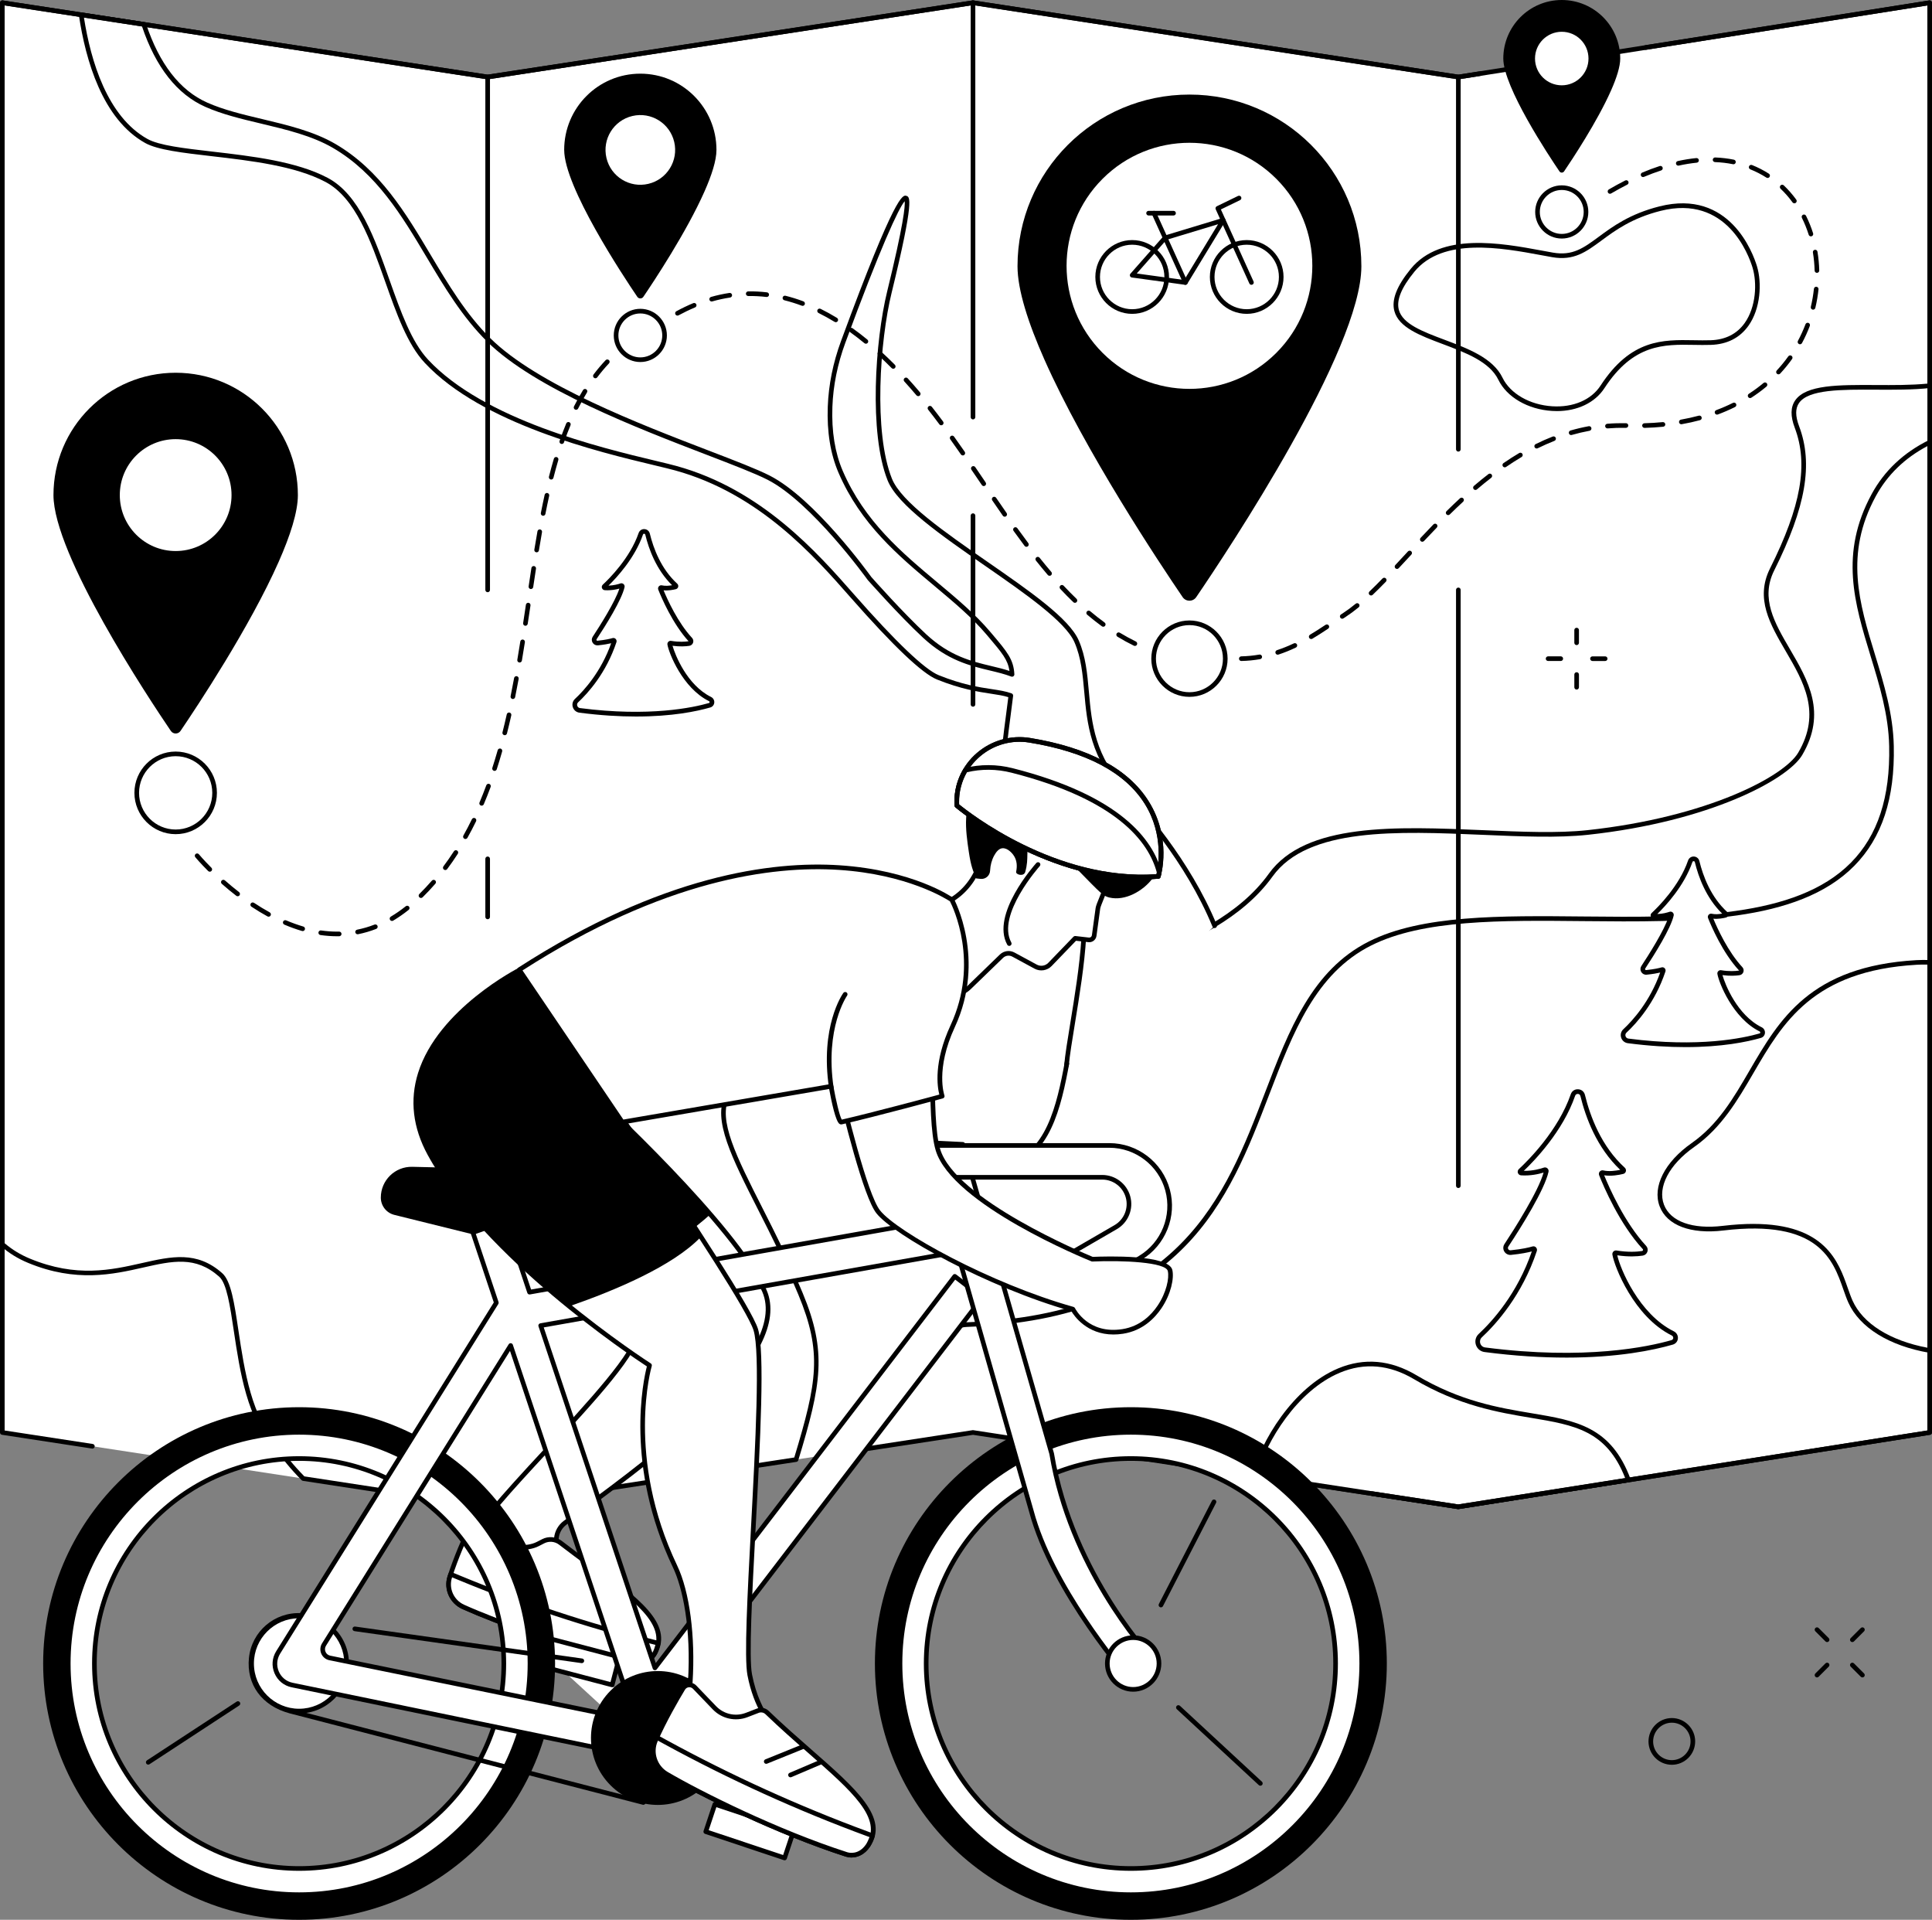 <svg width="154" height="153" viewBox="0 0 154 153" fill="none" xmlns="http://www.w3.org/2000/svg">
<rect x="0" y="0" width="154" height="153" fill="#808080" stroke="none"/>
<path d="M116.245 6.138L77.558 0.217L38.872 6.138L0.185 0.217V114.161L38.872 120.083L77.558 114.161L116.245 120.083L153.815 114.161V0.217L116.245 6.138Z" fill="white"/>
<path d="M77.558 114.161L116.244 120.083L153.815 114.161V35.25C152.055 36.122 150.447 37.45 149.357 39.456C145.368 46.791 150.619 52.452 150.77 59.45C151.235 80.963 121.163 69.169 109.197 75.193C97.233 81.217 104.43 104.56 77.088 105.563C74.19 105.67 70.434 110.576 67.273 115.735L77.557 114.161L77.558 114.161Z" fill="white"/>
<path d="M116.245 120.268C116.236 120.268 116.227 120.268 116.217 120.266L77.559 114.349L67.302 115.919C67.23 115.931 67.16 115.899 67.12 115.839C67.08 115.778 67.079 115.701 67.117 115.64C71.232 108.924 74.585 105.471 77.082 105.379C94.065 104.757 97.656 95.375 100.826 87.097C102.752 82.067 104.572 77.317 109.116 75.029C113.323 72.91 119.595 72.973 126.237 73.039C134.545 73.121 143.137 73.207 147.541 68.746C149.678 66.58 150.675 63.541 150.586 59.454C150.532 56.954 149.81 54.592 149.111 52.307C147.824 48.098 146.609 44.123 149.196 39.367C150.2 37.52 151.727 36.079 153.734 35.085C153.79 35.056 153.859 35.06 153.913 35.093C153.967 35.127 154.001 35.186 154.001 35.25V114.161C154.001 114.253 153.935 114.33 153.845 114.345L116.274 120.266C116.265 120.268 116.255 120.269 116.246 120.269L116.245 120.268ZM77.558 113.977C77.567 113.977 77.576 113.977 77.585 113.979L116.244 119.896L153.63 114.003V35.553C151.824 36.506 150.442 37.848 149.519 39.545C147.007 44.164 148.2 48.068 149.464 52.2C150.169 54.508 150.899 56.895 150.954 59.447C151.045 63.639 150.014 66.766 147.803 69.006C143.289 73.578 134.618 73.492 126.232 73.408C119.638 73.342 113.407 73.28 109.28 75.359C104.864 77.583 103.07 82.268 101.17 87.229C97.959 95.613 94.32 105.116 77.094 105.748C74.802 105.833 71.536 109.199 67.638 115.492L77.529 113.978C77.538 113.977 77.547 113.976 77.556 113.976L77.558 113.977Z" fill="black"/>
<path d="M0.185 99.162C0.818 99.717 1.524 100.151 2.316 100.478C9.716 103.538 13.621 98.078 17.593 101.605C19.209 103.039 18.436 111.798 22.053 115.24C22.611 116.115 23.33 116.982 24.172 117.833L38.872 120.083L63.455 116.32C65.251 110.4 65.795 107.878 63.803 103.097C60.65 95.527 56.508 90.13 57.976 87.346C59.446 84.561 64.215 84.116 67.025 87.384C69.837 90.652 77.05 94.085 80.834 92.668C85.484 90.926 84.671 81.96 86.529 79.219C88.388 76.478 97.149 75.5 101.287 69.738C105.425 63.975 118.815 67.18 126.553 66.344C136.175 65.305 142.357 62.009 143.493 60.081C147.094 53.973 138.77 50.354 141.252 45.388C143.733 40.422 144.359 37.008 143.231 34.029C141.585 29.677 148.729 31.286 153.815 30.741V0.217L116.244 6.138L77.558 0.217L38.872 6.138L0.185 0.217V99.162V99.162Z" fill="white"/>
<path d="M38.872 120.268C38.862 120.268 38.853 120.268 38.844 120.266L24.145 118.016C24.105 118.01 24.069 117.991 24.041 117.963C23.168 117.078 22.45 116.202 21.91 115.358C19.714 113.252 19.12 109.282 18.641 106.09C18.335 104.043 18.07 102.274 17.47 101.743C15.589 100.072 13.741 100.49 11.402 101.019C9.022 101.557 6.062 102.227 2.246 100.648C1.425 100.309 0.711 99.868 0.063 99.301C0.023 99.266 0 99.215 0 99.162V0.217C0 0.162 0.023 0.111 0.064 0.076C0.105 0.041 0.159 0.025 0.212 0.033L38.871 5.95L77.53 0.034C77.549 0.032 77.567 0.032 77.586 0.034L116.245 5.951L153.786 0.034C153.84 0.027 153.894 0.041 153.935 0.077C153.976 0.112 154 0.163 154 0.217V30.741C154 30.835 153.929 30.914 153.835 30.924C152.473 31.071 150.974 31.063 149.525 31.056C146.764 31.041 144.155 31.029 143.4 32.118C143.099 32.553 143.1 33.157 143.405 33.963C144.542 36.968 143.947 40.409 141.418 45.471C140.311 47.687 141.456 49.648 142.668 51.724C144.128 54.224 145.637 56.809 143.653 60.175C142.509 62.117 136.289 65.479 126.574 66.529C124.184 66.787 121.301 66.665 118.249 66.534C111.365 66.24 104.247 65.936 101.438 69.847C98.972 73.282 94.881 75.038 91.595 76.448C89.353 77.41 87.417 78.242 86.683 79.324C86.037 80.277 85.712 82.082 85.367 83.994C84.716 87.6 83.978 91.69 80.9 92.842C80.281 93.073 79.576 93.179 78.819 93.179C74.764 93.179 69.178 90.169 66.887 87.505C65.514 85.909 63.515 85.089 61.539 85.313C60.021 85.484 58.751 86.277 58.14 87.433C57.197 89.22 58.7 92.183 60.78 96.285C61.791 98.279 62.937 100.539 63.973 103.027C65.943 107.756 65.474 110.302 63.631 116.375C63.61 116.443 63.552 116.493 63.482 116.504L38.899 120.267C38.89 120.269 38.881 120.27 38.872 120.27V120.268ZM24.261 117.66L38.872 119.896L63.312 116.155C65.134 110.139 65.553 107.778 63.633 103.168C62.601 100.692 61.459 98.439 60.451 96.451C58.32 92.251 56.781 89.215 57.813 87.258C58.48 85.995 59.857 85.13 61.497 84.944C63.597 84.708 65.714 85.574 67.167 87.263C69.819 90.347 76.969 93.917 80.77 92.494C83.652 91.415 84.37 87.437 85.004 83.926C85.371 81.89 85.688 80.131 86.378 79.114C87.172 77.943 89.155 77.092 91.45 76.106C94.694 74.713 98.732 72.98 101.138 69.629C104.063 65.555 111.283 65.864 118.265 66.162C121.302 66.292 124.172 66.415 126.534 66.16C136.124 65.124 142.228 61.863 143.335 59.985C145.209 56.806 143.755 54.317 142.349 51.909C141.085 49.743 139.892 47.699 141.088 45.304C143.567 40.344 144.157 36.99 143.06 34.092C142.709 33.163 142.721 32.449 143.097 31.906C143.964 30.656 146.543 30.669 149.527 30.684C150.908 30.692 152.333 30.699 153.632 30.573V0.433L116.274 6.321C116.255 6.324 116.236 6.324 116.217 6.321L77.558 0.404L38.899 6.321C38.881 6.323 38.862 6.323 38.843 6.321L0.369 0.432V99.078C0.969 99.591 1.629 99.994 2.386 100.307C6.094 101.84 8.87 101.212 11.32 100.659C13.666 100.128 15.692 99.67 17.715 101.467C18.415 102.088 18.675 103.83 19.006 106.037C19.477 109.179 20.063 113.091 22.18 115.106C22.191 115.116 22.2 115.128 22.209 115.141C22.728 115.955 23.418 116.802 24.261 117.66Z" fill="black"/>
<path d="M96.82 73.778C94.98 69.313 91.832 65.36 89.759 63.185C85.568 58.787 87.335 54.615 85.82 51.117C84.305 47.619 72.41 41.95 70.921 38.208C69.431 34.467 69.963 27.087 70.891 23.29C75.011 6.453 68.948 22.527 67.211 27.243C66.6 28.9 66.231 30.646 66.165 32.416C66.106 34.02 66.271 35.894 67.008 37.604C69.702 43.854 75.427 46.494 78.784 50.462C80.105 52.025 80.608 52.575 80.67 53.743C78.751 53.007 76.357 53.152 73.701 50.683C71.766 48.885 69.311 46.104 69.311 46.104C69.311 46.104 64.875 39.914 61.273 38.071C57.672 36.228 44.186 32.253 38.961 27.093C34.209 22.398 32.644 15.132 26.637 11.63C23.633 9.879 19.484 9.694 16.442 8.346C13.743 7.148 12.29 4.451 11.46 1.942L6.47 1.179C6.975 4.577 8.279 9.343 11.66 11.233C13.901 12.485 21.741 12.064 26.034 14.337C30.326 16.609 30.824 25.401 33.99 28.791C39.216 34.383 50.984 36.516 53.871 37.313C60.625 39.177 65.038 44.193 67.947 47.503C70.855 50.813 73.488 53.471 74.755 53.981C77.793 55.2 79.374 54.989 80.573 55.434C80.491 56.14 80.367 57.021 80.221 58.165C79.291 65.456 80.886 64.292 85.608 69.684C87.658 72.025 85.299 81.57 85.009 84.92L96.82 73.778Z" fill="white"/>
<path d="M85.009 85.104C85.004 85.104 84.999 85.104 84.994 85.104C84.892 85.095 84.817 85.005 84.826 84.904C84.897 84.072 85.094 82.876 85.321 81.49C85.972 77.514 86.958 71.506 85.47 69.806C84.307 68.479 83.328 67.545 82.543 66.793C80.137 64.496 79.327 63.722 80.039 58.142C80.097 57.682 80.153 57.264 80.203 56.883C80.269 56.383 80.327 55.947 80.373 55.561C79.98 55.434 79.541 55.368 78.999 55.287C77.995 55.135 76.618 54.928 74.688 54.153C73.517 53.683 71.203 51.487 67.81 47.626C64.911 44.327 60.532 39.344 53.823 37.492C53.435 37.385 52.892 37.255 52.205 37.09C47.728 36.02 38.412 33.793 33.857 28.917C32.472 27.436 31.614 25.014 30.706 22.452C29.541 19.164 28.336 15.765 25.948 14.501C23.522 13.217 19.99 12.808 16.874 12.447C14.56 12.18 12.562 11.948 11.57 11.395C8.171 9.495 6.822 4.806 6.288 1.206C6.28 1.149 6.299 1.09 6.341 1.048C6.383 1.008 6.44 0.987 6.5 0.997L11.489 1.76C11.558 1.771 11.615 1.819 11.636 1.885C12.699 5.094 14.342 7.212 16.518 8.177C17.832 8.76 19.332 9.117 20.92 9.494C22.934 9.974 25.015 10.47 26.73 11.469C30.293 13.546 32.338 16.977 34.316 20.296C35.705 22.626 37.14 25.034 39.09 26.961C42.845 30.669 51.047 33.819 56.476 35.903C58.643 36.735 60.354 37.393 61.358 37.906C64.927 39.732 69.206 45.64 69.457 45.988C69.594 46.143 71.968 48.82 73.827 50.548C75.703 52.292 77.451 52.707 78.993 53.075C79.505 53.197 79.995 53.314 80.462 53.471C80.342 52.586 79.874 52.034 78.791 50.756L78.644 50.582C77.479 49.204 76.033 47.994 74.501 46.712C71.604 44.286 68.608 41.779 66.839 37.676C66.196 36.185 65.907 34.413 65.982 32.408C66.046 30.669 66.401 28.909 67.038 27.179C71.394 15.351 71.969 15.523 72.246 15.608C72.526 15.694 72.911 15.812 71.071 23.333C70.134 27.164 69.619 34.441 71.092 38.139C71.835 40.006 75.335 42.432 78.72 44.778C82.067 47.098 85.229 49.289 85.988 51.043C86.546 52.329 86.666 53.685 86.794 55.12C87.02 57.661 87.255 60.289 89.891 63.056C91.011 64.232 94.834 68.475 96.989 73.707C97.027 73.801 96.983 73.909 96.889 73.948C96.795 73.987 96.687 73.942 96.647 73.848C94.517 68.676 90.733 64.476 89.624 63.312C86.898 60.451 86.648 57.637 86.427 55.154C86.301 53.749 86.183 52.423 85.649 51.191C84.932 49.534 81.667 47.271 78.51 45.083C75.08 42.705 71.532 40.247 70.748 38.277C69.248 34.507 69.763 27.125 70.712 23.246C72.024 17.885 72.158 16.424 72.113 16.036C71.639 16.566 70.169 19.748 67.385 27.308C66.761 29.002 66.412 30.723 66.35 32.424C66.278 34.373 66.556 36.091 67.177 37.532C68.911 41.553 71.872 44.032 74.737 46.43C76.281 47.723 77.739 48.943 78.925 50.345L79.072 50.518C80.288 51.954 80.791 52.548 80.855 53.735C80.858 53.797 80.83 53.858 80.779 53.895C80.728 53.931 80.662 53.941 80.604 53.918C80.077 53.716 79.508 53.58 78.905 53.436C77.319 53.058 75.522 52.63 73.574 50.82C71.655 49.037 69.197 46.255 69.172 46.228C69.168 46.223 69.164 46.219 69.161 46.214C69.117 46.152 64.709 40.038 61.189 38.237C60.203 37.733 58.414 37.046 56.343 36.25C50.886 34.154 42.64 30.988 38.831 27.225C36.846 25.265 35.398 22.836 33.999 20.487C32.045 17.209 30.024 13.819 26.544 11.79C24.876 10.819 22.822 10.329 20.834 9.856C19.229 9.474 17.712 9.112 16.368 8.516C14.117 7.518 12.419 5.363 11.321 2.109L6.691 1.4C7.237 4.882 8.558 9.289 11.75 11.072C12.677 11.59 14.641 11.817 16.916 12.08C20.064 12.445 23.633 12.857 26.119 14.174C28.635 15.506 29.864 18.974 31.052 22.328C31.948 24.854 32.793 27.239 34.125 28.665C38.603 33.459 47.846 35.669 52.288 36.731C52.979 36.897 53.524 37.026 53.919 37.136C60.734 39.017 65.157 44.051 68.085 47.382C71.392 51.145 73.722 53.368 74.824 53.809C76.714 54.568 78.011 54.763 79.053 54.92C79.654 55.011 80.173 55.089 80.637 55.261C80.716 55.291 80.765 55.372 80.756 55.456C80.707 55.879 80.643 56.365 80.568 56.932C80.518 57.312 80.463 57.73 80.405 58.189C79.716 63.584 80.43 64.266 82.796 66.527C83.588 67.282 84.573 68.224 85.747 69.563C87.349 71.394 86.387 77.264 85.685 81.551C85.46 82.929 85.264 84.119 85.193 84.936C85.185 85.032 85.105 85.105 85.009 85.105V85.104Z" fill="black"/>
<path d="M119.6 30.185C120.916 32.888 125.957 33.56 127.732 30.836C130.533 26.534 133.511 27.399 136.371 27.3C140 27.175 140.452 23.184 139.871 21.271C139.29 19.358 137.215 15.395 132.325 16.625C127.434 17.855 126.901 20.861 123.759 20.315C120.617 19.769 115.162 18.398 112.593 21.544C107.712 27.523 117.71 26.303 119.599 30.185H119.6Z" fill="white"/>
<path d="M124.095 32.761C123.968 32.761 123.84 32.756 123.711 32.749C121.789 32.629 120.111 31.655 119.435 30.267C118.732 28.822 116.835 28.109 115.001 27.42C113.199 26.742 111.499 26.103 111.146 24.792C110.905 23.898 111.332 22.797 112.451 21.427C114.857 18.48 119.692 19.376 122.891 19.969C123.208 20.027 123.509 20.083 123.792 20.133C125.357 20.405 126.229 19.761 127.437 18.87C128.54 18.056 129.913 17.042 132.281 16.446C137.868 15.04 139.731 20.174 140.048 21.218C140.45 22.54 140.344 24.595 139.367 25.963C138.678 26.928 137.672 27.441 136.378 27.485C135.924 27.501 135.461 27.492 135.014 27.485C132.642 27.442 130.192 27.397 127.887 30.938C127.134 32.095 125.734 32.762 124.095 32.762V32.761ZM119.766 30.104C120.385 31.375 121.943 32.268 123.733 32.379C125.401 32.483 126.839 31.868 127.577 30.735C129.994 27.023 132.549 27.069 135.02 27.114C135.463 27.123 135.921 27.13 136.365 27.115C137.539 27.074 138.448 26.614 139.067 25.747C139.974 24.476 140.07 22.56 139.695 21.325C139.395 20.337 137.634 15.481 132.371 16.804C130.074 17.382 128.734 18.372 127.657 19.167C126.424 20.077 125.45 20.796 123.729 20.496C123.445 20.447 123.143 20.391 122.825 20.331C119.711 19.755 115.005 18.883 112.737 21.66C111.699 22.932 111.295 23.925 111.503 24.696C111.806 25.824 113.421 26.431 115.131 27.073C117.032 27.788 118.999 28.527 119.767 30.103L119.766 30.104Z" fill="black"/>
<path d="M153.816 76.697C153.482 76.681 153.134 76.682 152.768 76.703C139.891 77.442 141.071 86.958 134.939 91.257C130.669 94.251 131.683 98.555 137.352 97.879C146.303 96.811 146.484 101.479 147.5 103.734C148.474 105.895 151.073 107.152 153.816 107.628V76.697H153.816Z" fill="white"/>
<path d="M153.816 107.813C153.805 107.813 153.795 107.812 153.784 107.811C150.578 107.254 148.226 105.796 147.332 103.81C147.191 103.499 147.068 103.145 146.937 102.772C146.107 100.402 144.968 97.157 137.374 98.063C134.768 98.375 132.869 97.656 132.292 96.143C131.696 94.583 132.694 92.606 134.833 91.106C136.949 89.622 138.166 87.533 139.453 85.321C141.834 81.232 144.296 77.004 152.757 76.519C153.116 76.498 153.475 76.497 153.824 76.513C153.922 76.518 154 76.6 154 76.698V107.629C154 107.684 153.976 107.735 153.934 107.771C153.901 107.799 153.858 107.814 153.816 107.814V107.813ZM139.758 97.54C145.497 97.54 146.556 100.566 147.285 102.649C147.414 103.015 147.535 103.361 147.668 103.657C148.492 105.485 150.659 106.844 153.631 107.406V76.875C153.35 76.866 153.065 76.87 152.779 76.887C144.516 77.361 142.105 81.502 139.772 85.507C138.521 87.656 137.228 89.877 135.045 91.408C133.05 92.808 132.104 94.613 132.637 96.01C133.15 97.354 134.904 97.984 137.331 97.694C138.222 97.588 139.028 97.539 139.759 97.539L139.758 97.54Z" fill="black"/>
<path d="M112.811 109.758C106.327 105.9 101.005 113.595 100 117.6L116.217 120.082L129.799 117.942C127.173 110.852 121.15 114.718 112.812 109.758H112.811Z" fill="white"/>
<path d="M116.216 120.268C116.207 120.268 116.197 120.268 116.188 120.266L99.971 117.783C99.919 117.776 99.874 117.747 99.845 117.703C99.816 117.66 99.808 117.606 99.82 117.556C100.478 114.936 103.039 110.566 106.671 109.052C108.745 108.189 110.843 108.373 112.905 109.599C116.401 111.678 119.426 112.183 122.094 112.629C125.628 113.219 128.419 113.685 129.972 117.878C129.991 117.93 129.986 117.988 129.958 118.036C129.93 118.083 129.882 118.116 129.827 118.125L116.245 120.266C116.236 120.267 116.226 120.268 116.217 120.268H116.216ZM100.23 117.449L116.216 119.896L129.544 117.795C128.054 113.999 125.518 113.575 122.033 112.994C119.466 112.565 116.272 112.031 112.717 109.917C110.76 108.753 108.774 108.577 106.813 109.393C103.388 110.82 100.944 114.887 100.231 117.449H100.23Z" fill="black"/>
<path d="M98.946 52.677C98.845 52.677 98.763 52.597 98.761 52.497C98.758 52.395 98.84 52.31 98.941 52.308C99.425 52.297 99.909 52.249 100.382 52.167C100.482 52.151 100.578 52.217 100.596 52.318C100.613 52.418 100.546 52.514 100.445 52.532C99.954 52.617 99.452 52.666 98.95 52.677H98.946ZM101.845 52.176C101.767 52.176 101.695 52.126 101.67 52.048C101.638 51.952 101.691 51.847 101.787 51.815C102.236 51.668 102.677 51.491 103.135 51.273C103.228 51.229 103.337 51.269 103.382 51.36C103.425 51.452 103.386 51.563 103.294 51.607C102.821 51.832 102.366 52.015 101.903 52.167C101.883 52.174 101.864 52.176 101.845 52.176V52.176ZM104.516 50.926C104.452 50.926 104.391 50.894 104.357 50.836C104.305 50.748 104.334 50.635 104.421 50.583C104.792 50.362 105.174 50.12 105.661 49.795C105.746 49.739 105.86 49.762 105.917 49.846C105.974 49.932 105.95 50.046 105.866 50.103C105.374 50.431 104.987 50.677 104.611 50.901C104.582 50.918 104.549 50.926 104.517 50.926H104.516ZM106.989 49.309C106.929 49.309 106.871 49.279 106.835 49.226C106.779 49.141 106.801 49.026 106.887 48.97L107.087 48.838C107.396 48.636 107.725 48.392 108.066 48.112C108.144 48.047 108.261 48.06 108.326 48.138C108.39 48.217 108.379 48.334 108.3 48.398C107.949 48.687 107.608 48.938 107.288 49.147L107.09 49.278C107.058 49.299 107.023 49.309 106.988 49.309H106.989ZM109.288 47.456C109.238 47.456 109.19 47.437 109.154 47.398C109.084 47.324 109.086 47.207 109.161 47.137C109.481 46.831 109.823 46.492 110.204 46.099C110.275 46.026 110.392 46.024 110.466 46.096C110.539 46.167 110.54 46.284 110.469 46.357C110.084 46.754 109.739 47.096 109.415 47.406C109.379 47.44 109.333 47.457 109.288 47.457L109.288 47.456ZM111.356 45.341C111.311 45.341 111.266 45.324 111.23 45.291C111.156 45.221 111.151 45.104 111.222 45.03C111.522 44.709 111.827 44.379 112.138 44.044L112.228 43.946C112.297 43.871 112.414 43.867 112.489 43.936C112.564 44.006 112.569 44.123 112.499 44.198L112.409 44.295C112.098 44.631 111.792 44.96 111.491 45.282C111.455 45.321 111.406 45.341 111.357 45.341H111.356ZM113.373 43.175C113.328 43.175 113.282 43.159 113.246 43.125C113.172 43.055 113.168 42.938 113.238 42.864C113.572 42.508 113.913 42.15 114.261 41.79C114.332 41.716 114.448 41.715 114.522 41.786C114.595 41.857 114.597 41.974 114.526 42.047C114.18 42.405 113.841 42.762 113.507 43.117C113.471 43.155 113.422 43.175 113.373 43.175ZM115.434 41.053C115.386 41.053 115.339 41.034 115.302 40.997C115.23 40.925 115.232 40.808 115.304 40.736C115.669 40.377 116.029 40.032 116.378 39.71C116.452 39.641 116.569 39.645 116.638 39.72C116.707 39.795 116.702 39.912 116.628 39.981C116.282 40.3 115.924 40.643 115.563 40.998C115.527 41.033 115.48 41.051 115.433 41.051L115.434 41.053ZM117.607 39.048C117.555 39.048 117.502 39.027 117.467 38.983C117.401 38.906 117.41 38.788 117.487 38.722C117.874 38.392 118.262 38.076 118.641 37.784C118.722 37.721 118.838 37.736 118.9 37.817C118.962 37.898 118.947 38.014 118.866 38.076C118.493 38.365 118.11 38.677 117.727 39.003C117.692 39.033 117.649 39.048 117.607 39.048V39.048ZM119.947 37.243C119.888 37.243 119.83 37.215 119.794 37.163C119.736 37.079 119.758 36.964 119.842 36.907C120.258 36.621 120.681 36.35 121.097 36.104C121.185 36.052 121.298 36.081 121.35 36.169C121.402 36.257 121.372 36.371 121.285 36.422C120.875 36.665 120.46 36.931 120.05 37.212C120.019 37.233 119.982 37.244 119.946 37.244L119.947 37.243ZM122.489 35.743C122.42 35.743 122.355 35.706 122.324 35.641C122.278 35.55 122.316 35.438 122.407 35.393C122.858 35.17 123.316 34.967 123.77 34.79C123.864 34.753 123.972 34.8 124.01 34.894C124.046 34.989 124 35.096 123.905 35.134C123.462 35.308 123.013 35.506 122.571 35.724C122.544 35.738 122.516 35.743 122.489 35.743ZM125.235 34.672C125.155 34.672 125.081 34.619 125.058 34.538C125.029 34.44 125.086 34.337 125.184 34.309C125.663 34.171 126.152 34.056 126.637 33.967C126.738 33.948 126.834 34.015 126.851 34.115C126.87 34.215 126.804 34.311 126.704 34.33C126.231 34.417 125.754 34.529 125.286 34.663C125.269 34.668 125.252 34.671 125.236 34.671L125.235 34.672ZM128.131 34.141C128.036 34.141 127.955 34.067 127.947 33.971C127.939 33.869 128.015 33.781 128.117 33.772C128.609 33.732 129.109 33.718 129.61 33.727C129.712 33.729 129.793 33.813 129.791 33.915C129.789 34.016 129.707 34.096 129.606 34.096H129.603C129.114 34.087 128.627 34.102 128.146 34.141C128.141 34.141 128.136 34.141 128.131 34.141ZM131.083 34.101C130.984 34.101 130.902 34.021 130.898 33.921C130.896 33.819 130.976 33.734 131.078 33.731C131.573 33.718 132.064 33.687 132.538 33.64C132.64 33.632 132.73 33.704 132.74 33.806C132.75 33.908 132.675 33.998 132.574 34.008C132.092 34.056 131.592 34.087 131.088 34.101H131.083ZM134.018 33.81C133.931 33.81 133.852 33.747 133.837 33.657C133.82 33.556 133.886 33.46 133.987 33.443C134.472 33.357 134.951 33.25 135.412 33.127C135.51 33.101 135.612 33.159 135.638 33.259C135.665 33.357 135.607 33.459 135.507 33.485C135.036 33.612 134.547 33.719 134.051 33.807C134.04 33.809 134.029 33.81 134.018 33.81ZM136.866 33.043C136.791 33.043 136.721 32.997 136.693 32.923C136.657 32.827 136.706 32.72 136.802 32.685C137.262 32.514 137.711 32.319 138.138 32.106C138.229 32.06 138.34 32.097 138.385 32.189C138.43 32.281 138.393 32.392 138.302 32.437C137.863 32.655 137.401 32.856 136.93 33.031C136.909 33.039 136.886 33.043 136.865 33.043H136.866ZM139.502 31.725C139.442 31.725 139.383 31.695 139.347 31.64C139.291 31.554 139.316 31.44 139.401 31.384C139.81 31.119 140.204 30.829 140.571 30.521C140.65 30.455 140.766 30.466 140.831 30.545C140.896 30.623 140.886 30.74 140.808 30.805C140.429 31.122 140.023 31.421 139.602 31.694C139.571 31.714 139.536 31.724 139.502 31.724L139.502 31.725ZM141.762 29.833C141.717 29.833 141.672 29.817 141.636 29.784C141.562 29.715 141.558 29.598 141.627 29.523C141.957 29.169 142.266 28.79 142.546 28.399C142.606 28.316 142.721 28.297 142.804 28.356C142.886 28.415 142.906 28.531 142.846 28.614C142.556 29.018 142.237 29.41 141.897 29.775C141.861 29.814 141.811 29.833 141.761 29.833H141.762ZM143.476 27.436C143.447 27.436 143.417 27.429 143.389 27.414C143.299 27.365 143.265 27.253 143.314 27.164C143.542 26.738 143.744 26.293 143.916 25.841C143.952 25.746 144.06 25.697 144.154 25.734C144.249 25.77 144.298 25.877 144.261 25.973C144.084 26.44 143.875 26.9 143.639 27.339C143.605 27.401 143.542 27.437 143.476 27.437V27.436ZM144.522 24.678C144.508 24.678 144.494 24.677 144.479 24.673C144.379 24.65 144.319 24.55 144.342 24.451C144.454 23.98 144.536 23.498 144.587 23.018C144.597 22.916 144.69 22.841 144.79 22.853C144.891 22.864 144.964 22.955 144.954 23.056C144.902 23.552 144.817 24.05 144.701 24.537C144.681 24.621 144.605 24.679 144.521 24.679L144.522 24.678ZM144.829 21.745C144.729 21.745 144.647 21.666 144.644 21.566C144.631 21.079 144.585 20.592 144.507 20.119C144.491 20.019 144.559 19.924 144.659 19.907C144.759 19.889 144.855 19.959 144.871 20.059C144.952 20.549 145 21.052 145.013 21.555C145.016 21.657 144.936 21.742 144.834 21.744H144.829V21.745ZM144.348 18.837C144.269 18.837 144.197 18.787 144.172 18.708C144.024 18.241 143.842 17.789 143.63 17.363C143.585 17.272 143.622 17.161 143.714 17.116C143.805 17.07 143.916 17.108 143.961 17.2C144.181 17.643 144.37 18.113 144.524 18.597C144.555 18.694 144.501 18.798 144.404 18.828C144.385 18.834 144.366 18.837 144.348 18.837ZM143.031 16.202C142.974 16.202 142.917 16.175 142.881 16.126C142.596 15.733 142.276 15.369 141.931 15.042C141.857 14.972 141.854 14.854 141.924 14.78C141.994 14.706 142.111 14.703 142.186 14.773C142.546 15.116 142.88 15.498 143.179 15.909C143.24 15.992 143.221 16.107 143.139 16.167C143.107 16.191 143.068 16.203 143.031 16.203V16.202ZM128.333 15.442C128.269 15.442 128.208 15.41 128.173 15.351C128.122 15.263 128.152 15.15 128.239 15.098C128.675 14.843 129.115 14.603 129.546 14.384C129.637 14.337 129.748 14.374 129.794 14.465C129.839 14.556 129.804 14.667 129.713 14.713C129.288 14.929 128.855 15.165 128.426 15.416C128.396 15.434 128.365 15.441 128.333 15.441V15.442ZM140.898 14.182C140.864 14.182 140.829 14.173 140.799 14.153C140.397 13.896 139.966 13.675 139.518 13.496C139.423 13.458 139.376 13.35 139.414 13.256C139.452 13.161 139.558 13.115 139.654 13.152C140.123 13.339 140.575 13.571 140.996 13.841C141.082 13.896 141.108 14.011 141.052 14.097C141.017 14.152 140.957 14.182 140.896 14.182H140.898ZM130.969 14.11C130.898 14.11 130.829 14.068 130.799 13.998C130.76 13.903 130.804 13.795 130.898 13.755C131.366 13.558 131.836 13.381 132.295 13.232C132.392 13.2 132.496 13.252 132.528 13.35C132.559 13.447 132.507 13.551 132.41 13.583C131.961 13.73 131.5 13.902 131.041 14.095C131.018 14.105 130.994 14.11 130.969 14.11V14.11ZM133.775 13.201C133.691 13.201 133.614 13.143 133.595 13.057C133.573 12.957 133.636 12.859 133.735 12.836C134.235 12.726 134.732 12.646 135.214 12.597C135.316 12.589 135.406 12.662 135.416 12.763C135.426 12.864 135.353 12.955 135.251 12.965C134.783 13.012 134.3 13.09 133.815 13.197C133.802 13.2 133.789 13.201 133.775 13.201ZM138.173 13.09C138.161 13.09 138.149 13.089 138.136 13.087C137.676 12.993 137.193 12.937 136.702 12.918C136.6 12.914 136.52 12.829 136.524 12.727C136.529 12.625 136.623 12.544 136.716 12.549C137.227 12.569 137.73 12.628 138.21 12.726C138.31 12.746 138.374 12.844 138.354 12.944C138.337 13.032 138.259 13.092 138.173 13.092V13.09Z" fill="black"/>
<path d="M90.462 51.477C90.435 51.477 90.408 51.471 90.381 51.458C89.942 51.244 89.501 51.003 89.072 50.742C88.984 50.689 88.956 50.575 89.01 50.487C89.062 50.4 89.176 50.372 89.263 50.426C89.684 50.681 90.115 50.916 90.543 51.126C90.635 51.171 90.672 51.282 90.628 51.374C90.596 51.44 90.53 51.477 90.462 51.477V51.477ZM87.94 49.947C87.902 49.947 87.865 49.936 87.831 49.912C87.441 49.627 87.046 49.317 86.66 48.99C86.582 48.924 86.572 48.807 86.638 48.729C86.704 48.651 86.82 48.642 86.898 48.708C87.278 49.029 87.664 49.334 88.049 49.613C88.131 49.673 88.15 49.789 88.089 49.871C88.053 49.922 87.997 49.947 87.94 49.947ZM85.683 48.043C85.638 48.043 85.592 48.025 85.556 47.991C85.211 47.66 84.859 47.303 84.512 46.931C84.442 46.856 84.446 46.739 84.52 46.67C84.594 46.601 84.711 46.604 84.781 46.678C85.124 47.045 85.471 47.397 85.811 47.724C85.885 47.795 85.887 47.913 85.816 47.986C85.78 48.024 85.732 48.043 85.683 48.043H85.683ZM83.662 45.888C83.61 45.888 83.558 45.867 83.521 45.824C83.212 45.462 82.893 45.077 82.576 44.679C82.513 44.598 82.526 44.482 82.605 44.419C82.685 44.355 82.802 44.368 82.865 44.448C83.179 44.842 83.495 45.224 83.802 45.583C83.869 45.661 83.86 45.777 83.782 45.844C83.747 45.874 83.704 45.888 83.662 45.888ZM81.817 43.578C81.761 43.578 81.706 43.552 81.669 43.504C81.387 43.129 81.092 42.727 80.791 42.309C80.732 42.226 80.751 42.111 80.833 42.051C80.916 41.991 81.031 42.01 81.091 42.093C81.39 42.508 81.684 42.909 81.964 43.282C82.025 43.363 82.009 43.479 81.927 43.541C81.894 43.566 81.855 43.578 81.816 43.578H81.817ZM80.087 41.178C80.028 41.178 79.971 41.15 79.935 41.099C79.653 40.694 79.373 40.288 79.094 39.879C79.037 39.794 79.059 39.68 79.143 39.622C79.227 39.564 79.343 39.586 79.399 39.67C79.677 40.078 79.957 40.484 80.238 40.888C80.296 40.971 80.275 41.087 80.192 41.145C80.16 41.168 80.123 41.179 80.087 41.179V41.178ZM78.415 38.737C78.356 38.737 78.299 38.709 78.263 38.656L78.175 38.527C77.928 38.162 77.68 37.798 77.432 37.434C77.374 37.35 77.396 37.235 77.48 37.177C77.564 37.12 77.679 37.141 77.737 37.226C77.985 37.59 78.232 37.955 78.48 38.319L78.567 38.449C78.625 38.533 78.603 38.648 78.518 38.706C78.487 38.727 78.451 38.737 78.415 38.737H78.415ZM76.747 36.295C76.689 36.295 76.631 36.268 76.595 36.216C76.314 35.81 76.031 35.407 75.746 35.01C75.687 34.927 75.706 34.81 75.789 34.751C75.873 34.692 75.988 34.711 76.047 34.794C76.333 35.194 76.617 35.598 76.899 36.005C76.957 36.089 76.937 36.204 76.852 36.263C76.82 36.285 76.784 36.296 76.747 36.296V36.295ZM75.026 33.892C74.97 33.892 74.914 33.866 74.878 33.817C74.572 33.407 74.271 33.013 73.982 32.647C73.918 32.566 73.933 32.45 74.013 32.387C74.093 32.324 74.209 32.337 74.273 32.418C74.563 32.786 74.866 33.183 75.174 33.596C75.235 33.678 75.219 33.793 75.137 33.855C75.103 33.88 75.065 33.892 75.027 33.892H75.026ZM73.192 31.572C73.139 31.572 73.088 31.549 73.051 31.506C72.729 31.126 72.404 30.754 72.082 30.399C72.014 30.324 72.019 30.207 72.095 30.139C72.17 30.07 72.287 30.075 72.355 30.151C72.68 30.508 73.009 30.884 73.333 31.268C73.399 31.346 73.389 31.463 73.311 31.529C73.277 31.558 73.234 31.572 73.192 31.572V31.572ZM71.202 29.388C71.154 29.388 71.107 29.369 71.071 29.333C70.718 28.977 70.363 28.634 70.013 28.314C69.938 28.246 69.933 28.129 70.002 28.053C70.07 27.978 70.187 27.973 70.262 28.042C70.616 28.366 70.976 28.713 71.332 29.073C71.404 29.146 71.404 29.263 71.331 29.335C71.295 29.371 71.249 29.389 71.201 29.389L71.202 29.388ZM69.022 27.393C68.981 27.393 68.94 27.38 68.905 27.351C68.519 27.034 68.128 26.734 67.744 26.458C67.661 26.399 67.642 26.283 67.701 26.201C67.76 26.118 67.876 26.099 67.958 26.158C68.349 26.438 68.747 26.744 69.139 27.066C69.218 27.13 69.229 27.247 69.165 27.326C69.128 27.37 69.076 27.394 69.022 27.394V27.393ZM66.621 25.677C66.588 25.677 66.555 25.668 66.525 25.65C66.099 25.391 65.669 25.153 65.246 24.944C65.155 24.899 65.117 24.788 65.162 24.697C65.207 24.605 65.319 24.568 65.41 24.613C65.842 24.827 66.282 25.07 66.716 25.334C66.803 25.387 66.832 25.502 66.778 25.589C66.743 25.645 66.683 25.677 66.621 25.677V25.677ZM54.001 25.152C53.935 25.152 53.872 25.117 53.838 25.055C53.79 24.965 53.823 24.853 53.913 24.804C54.359 24.562 54.813 24.345 55.262 24.158C55.356 24.12 55.464 24.164 55.504 24.259C55.543 24.353 55.498 24.461 55.403 24.5C54.966 24.681 54.523 24.894 54.088 25.13C54.06 25.145 54.03 25.152 54 25.152H54.001ZM63.974 24.374C63.952 24.374 63.931 24.37 63.909 24.362C63.448 24.189 62.98 24.044 62.52 23.929C62.421 23.904 62.361 23.805 62.386 23.705C62.411 23.605 62.51 23.546 62.609 23.57C63.084 23.688 63.565 23.838 64.039 24.016C64.134 24.052 64.183 24.158 64.148 24.254C64.12 24.329 64.05 24.375 63.975 24.375L63.974 24.374ZM56.726 24.027C56.646 24.027 56.572 23.974 56.549 23.892C56.522 23.794 56.578 23.692 56.676 23.664C57.161 23.526 57.654 23.419 58.142 23.346C58.243 23.332 58.336 23.4 58.352 23.501C58.368 23.602 58.298 23.696 58.197 23.712C57.724 23.783 57.247 23.886 56.777 24.02C56.76 24.025 56.743 24.027 56.726 24.027ZM61.114 23.668C61.106 23.668 61.1 23.668 61.092 23.667C60.61 23.61 60.121 23.585 59.643 23.592H59.641C59.541 23.592 59.458 23.511 59.456 23.41C59.455 23.308 59.535 23.223 59.638 23.222C60.132 23.213 60.639 23.24 61.136 23.299C61.237 23.31 61.31 23.402 61.298 23.504C61.288 23.599 61.207 23.667 61.115 23.667L61.114 23.668Z" fill="black"/>
<path d="M26.87 74.615C26.435 74.615 25.988 74.582 25.54 74.518C25.439 74.504 25.369 74.409 25.384 74.309C25.398 74.208 25.491 74.138 25.593 74.152C26.023 74.214 26.453 74.246 26.87 74.246H26.874C26.927 74.246 26.98 74.246 27.034 74.244H27.037C27.137 74.244 27.22 74.325 27.222 74.426C27.224 74.528 27.142 74.612 27.041 74.614C26.985 74.615 26.929 74.616 26.874 74.616H26.87V74.615ZM28.505 74.456C28.419 74.456 28.341 74.395 28.323 74.307C28.303 74.207 28.369 74.11 28.469 74.09C28.936 73.997 29.402 73.862 29.853 73.685C29.948 73.648 30.055 73.695 30.092 73.79C30.129 73.886 30.082 73.993 29.987 74.029C29.516 74.213 29.028 74.356 28.54 74.453C28.528 74.455 28.515 74.456 28.504 74.456H28.505ZM24.126 74.203C24.109 74.203 24.092 74.201 24.074 74.196C23.611 74.06 23.137 73.89 22.665 73.688C22.571 73.648 22.527 73.54 22.567 73.446C22.607 73.352 22.715 73.308 22.809 73.348C23.268 73.544 23.729 73.709 24.178 73.841C24.276 73.869 24.332 73.972 24.303 74.07C24.28 74.151 24.206 74.203 24.126 74.203V74.203ZM31.246 73.394C31.183 73.394 31.122 73.362 31.088 73.304C31.036 73.216 31.065 73.102 31.153 73.05C31.556 72.811 31.957 72.533 32.344 72.223C32.424 72.159 32.54 72.173 32.603 72.252C32.667 72.332 32.654 72.448 32.574 72.512C32.173 72.833 31.758 73.121 31.341 73.369C31.311 73.387 31.279 73.395 31.247 73.395L31.246 73.394ZM21.41 73.055C21.38 73.055 21.349 73.048 21.321 73.033C20.898 72.8 20.468 72.54 20.043 72.259C19.958 72.203 19.935 72.087 19.991 72.003C20.047 71.918 20.162 71.894 20.247 71.951C20.663 72.227 21.085 72.482 21.498 72.709C21.587 72.759 21.62 72.871 21.572 72.96C21.538 73.021 21.475 73.056 21.41 73.056V73.055ZM33.556 71.564C33.508 71.564 33.461 71.546 33.425 71.509C33.353 71.436 33.354 71.319 33.427 71.247C33.771 70.907 34.107 70.548 34.426 70.182C34.493 70.105 34.61 70.097 34.687 70.163C34.764 70.23 34.772 70.347 34.705 70.424C34.38 70.798 34.038 71.163 33.686 71.51C33.651 71.546 33.604 71.564 33.557 71.564H33.556ZM18.944 71.427C18.904 71.427 18.864 71.414 18.831 71.388C18.445 71.09 18.057 70.77 17.681 70.439C17.604 70.371 17.597 70.255 17.664 70.178C17.732 70.101 17.849 70.094 17.925 70.161C18.295 70.488 18.676 70.802 19.056 71.096C19.137 71.159 19.152 71.275 19.09 71.355C19.053 71.403 18.999 71.427 18.944 71.427ZM16.723 69.471C16.675 69.471 16.629 69.453 16.593 69.417C15.947 68.772 15.585 68.336 15.57 68.317C15.505 68.239 15.515 68.123 15.594 68.058C15.672 67.992 15.789 68.003 15.854 68.082C15.857 68.086 16.22 68.523 16.852 69.155C16.925 69.227 16.925 69.344 16.852 69.417C16.817 69.453 16.769 69.471 16.721 69.471H16.723ZM35.494 69.338C35.455 69.338 35.416 69.326 35.383 69.301C35.301 69.24 35.285 69.124 35.347 69.042C35.635 68.657 35.916 68.253 36.182 67.842C36.238 67.756 36.352 67.731 36.438 67.787C36.524 67.842 36.548 67.956 36.493 68.042C36.223 68.461 35.936 68.873 35.643 69.264C35.607 69.312 35.551 69.338 35.495 69.338L35.494 69.338ZM37.098 66.864C37.067 66.864 37.036 66.856 37.008 66.84C36.919 66.79 36.887 66.677 36.937 66.588C37.171 66.171 37.399 65.732 37.616 65.288C37.66 65.197 37.771 65.159 37.863 65.203C37.955 65.248 37.992 65.359 37.948 65.451C37.729 65.901 37.497 66.345 37.259 66.77C37.225 66.83 37.162 66.864 37.098 66.864V66.864ZM38.392 64.207C38.368 64.207 38.344 64.202 38.32 64.193C38.227 64.153 38.183 64.045 38.223 63.951C38.41 63.508 38.592 63.049 38.764 62.584C38.799 62.489 38.906 62.438 39.001 62.474C39.097 62.509 39.145 62.616 39.11 62.712C38.937 63.182 38.753 63.647 38.563 64.094C38.533 64.165 38.465 64.207 38.393 64.207H38.392ZM39.419 61.436C39.401 61.436 39.381 61.433 39.363 61.427C39.266 61.395 39.212 61.291 39.244 61.193C39.39 60.741 39.535 60.267 39.672 59.785C39.701 59.686 39.804 59.631 39.9 59.657C39.998 59.686 40.055 59.788 40.027 59.886C39.889 60.372 39.743 60.851 39.596 61.307C39.571 61.386 39.498 61.435 39.42 61.435L39.419 61.436ZM40.232 58.592C40.217 58.592 40.202 58.59 40.187 58.586C40.087 58.561 40.028 58.46 40.053 58.362C40.169 57.904 40.284 57.421 40.395 56.927C40.417 56.828 40.517 56.765 40.615 56.787C40.715 56.81 40.777 56.909 40.755 57.008C40.643 57.505 40.527 57.991 40.411 58.452C40.391 58.535 40.316 58.592 40.233 58.592H40.232ZM40.882 55.708C40.87 55.708 40.858 55.707 40.845 55.705C40.745 55.685 40.68 55.587 40.7 55.486C40.793 55.026 40.887 54.539 40.979 54.038C40.997 53.938 41.093 53.87 41.193 53.889C41.293 53.908 41.36 54.004 41.342 54.104C41.249 54.607 41.156 55.097 41.062 55.559C41.044 55.647 40.967 55.707 40.881 55.707L40.882 55.708ZM41.417 52.799C41.407 52.799 41.396 52.798 41.386 52.797C41.286 52.779 41.218 52.684 41.235 52.584C41.317 52.097 41.396 51.61 41.474 51.123C41.49 51.023 41.583 50.953 41.685 50.969C41.785 50.985 41.855 51.08 41.839 51.181C41.761 51.669 41.682 52.157 41.6 52.645C41.585 52.735 41.506 52.798 41.418 52.798L41.417 52.799ZM41.882 49.871C41.873 49.871 41.864 49.871 41.855 49.869C41.754 49.854 41.684 49.759 41.7 49.658C41.774 49.169 41.847 48.682 41.92 48.195C41.935 48.094 42.028 48.026 42.129 48.04C42.23 48.055 42.3 48.149 42.285 48.249C42.212 48.736 42.139 49.224 42.065 49.713C42.051 49.804 41.972 49.871 41.883 49.871L41.882 49.871ZM42.32 46.944C42.31 46.944 42.301 46.944 42.292 46.942C42.191 46.927 42.122 46.832 42.137 46.731C42.21 46.241 42.284 45.752 42.359 45.267C42.375 45.166 42.468 45.097 42.569 45.112C42.67 45.128 42.739 45.223 42.724 45.323C42.649 45.808 42.575 46.295 42.502 46.785C42.488 46.877 42.409 46.943 42.319 46.943L42.32 46.944ZM42.774 44.019C42.764 44.019 42.754 44.019 42.744 44.016C42.644 44 42.575 43.904 42.592 43.804C42.672 43.313 42.755 42.826 42.841 42.343C42.858 42.242 42.952 42.175 43.055 42.193C43.155 42.211 43.222 42.307 43.204 42.407C43.119 42.889 43.036 43.374 42.957 43.863C42.942 43.954 42.863 44.018 42.775 44.018L42.774 44.019ZM43.294 41.104C43.282 41.104 43.27 41.104 43.258 41.101C43.157 41.081 43.092 40.984 43.112 40.884C43.212 40.376 43.313 39.888 43.415 39.431C43.438 39.332 43.537 39.27 43.636 39.291C43.735 39.314 43.798 39.412 43.776 39.512C43.675 39.966 43.574 40.451 43.475 40.956C43.457 41.043 43.38 41.104 43.294 41.104ZM43.937 38.217C43.922 38.217 43.906 38.215 43.891 38.211C43.792 38.186 43.732 38.084 43.757 37.986C43.882 37.492 44.015 37.009 44.15 36.553C44.179 36.455 44.282 36.399 44.38 36.428C44.478 36.458 44.534 36.56 44.504 36.658C44.371 37.111 44.24 37.588 44.115 38.078C44.094 38.161 44.019 38.217 43.937 38.217ZM44.78 35.382C44.76 35.382 44.739 35.379 44.719 35.372C44.623 35.339 44.572 35.234 44.605 35.137C44.773 34.655 44.951 34.187 45.135 33.745C45.174 33.651 45.283 33.607 45.376 33.646C45.471 33.685 45.515 33.793 45.476 33.888C45.295 34.322 45.119 34.784 44.954 35.259C44.927 35.335 44.856 35.382 44.779 35.382H44.78ZM45.917 32.658C45.89 32.658 45.861 32.651 45.835 32.638C45.744 32.592 45.707 32.481 45.752 32.39C45.98 31.935 46.222 31.496 46.474 31.085C46.526 30.998 46.641 30.971 46.727 31.024C46.814 31.078 46.842 31.191 46.788 31.278C46.543 31.68 46.305 32.111 46.083 32.556C46.05 32.621 45.985 32.658 45.917 32.658V32.658ZM47.458 30.145C47.42 30.145 47.38 30.134 47.347 30.108C47.265 30.047 47.249 29.931 47.31 29.849C47.614 29.445 47.938 29.061 48.274 28.705C48.344 28.63 48.461 28.628 48.535 28.697C48.61 28.767 48.613 28.884 48.543 28.959C48.216 29.305 47.901 29.68 47.606 30.073C47.569 30.121 47.514 30.146 47.458 30.146V30.145Z" fill="black"/>
<path d="M44.972 11.947C44.972 14.9 49.674 21.998 50.8 23.656C50.916 23.826 51.166 23.825 51.281 23.656C52.088 22.468 54.727 18.493 56.161 15.246C56.73 13.959 57.109 12.785 57.109 11.947C57.109 8.591 54.392 5.871 51.04 5.871C47.688 5.871 44.971 8.591 44.971 11.947H44.972Z" fill="black"/>
<path d="M51.678 14.652C53.17 14.3 54.094 12.804 53.742 11.31C53.39 9.817 51.895 8.892 50.404 9.245C48.912 9.597 47.988 11.093 48.34 12.587C48.692 14.08 50.187 15.005 51.678 14.652Z" fill="white"/>
<path d="M51.041 28.667C52.108 28.667 52.974 27.8 52.974 26.732C52.974 25.663 52.108 24.796 51.041 24.796C49.973 24.796 49.107 25.663 49.107 26.732C49.107 27.8 49.973 28.667 51.041 28.667Z" fill="white"/>
<path d="M51.041 28.852C49.872 28.852 48.923 27.9 48.923 26.732C48.923 25.563 49.873 24.611 51.041 24.611C52.208 24.611 53.158 25.563 53.158 26.732C53.158 27.9 52.208 28.852 51.041 28.852ZM51.041 24.981C50.076 24.981 49.292 25.767 49.292 26.732C49.292 27.696 50.077 28.482 51.041 28.482C52.004 28.482 52.789 27.696 52.789 26.732C52.789 25.767 52.004 24.981 51.041 24.981Z" fill="black"/>
<path d="M4.262 39.456C4.262 44.197 11.809 55.589 13.617 58.251C13.803 58.525 14.204 58.524 14.39 58.251C15.685 56.345 19.921 49.964 22.222 44.754C23.135 42.686 23.744 40.803 23.744 39.457C23.744 34.071 19.383 29.706 14.003 29.706C8.623 29.706 4.262 34.071 4.262 39.457V39.456Z" fill="black"/>
<path d="M14.002 43.915C16.462 43.915 18.456 41.919 18.456 39.456C18.456 36.994 16.462 34.998 14.002 34.998C11.543 34.998 9.549 36.994 9.549 39.456C9.549 41.919 11.543 43.915 14.002 43.915Z" fill="white"/>
<path d="M15.19 66.058C16.773 65.401 17.525 63.584 16.869 61.999C16.213 60.414 14.398 59.661 12.815 60.317C11.231 60.974 10.479 62.791 11.135 64.377C11.791 65.962 13.607 66.715 15.19 66.058Z" fill="white"/>
<path d="M14.002 66.479C12.189 66.479 10.714 65.002 10.714 63.187C10.714 61.372 12.189 59.896 14.002 59.896C15.815 59.896 17.29 61.372 17.29 63.187C17.29 65.002 15.815 66.479 14.002 66.479ZM14.002 60.265C12.393 60.265 11.084 61.576 11.084 63.187C11.084 64.798 12.393 66.109 14.002 66.109C15.611 66.109 16.921 64.798 16.921 63.187C16.921 61.576 15.611 60.265 14.002 60.265Z" fill="black"/>
<path d="M119.828 4.665C119.828 6.934 123.439 12.385 124.304 13.658C124.392 13.789 124.584 13.789 124.673 13.658C125.293 12.746 127.319 9.693 128.421 7.2C128.858 6.211 129.149 5.31 129.149 4.666C129.149 2.089 127.062 6.10352e-05 124.488 6.10352e-05C121.915 6.10352e-05 119.828 2.089 119.828 4.666V4.665Z" fill="black"/>
<path d="M124.488 6.799C125.665 6.799 126.619 5.844 126.619 4.665C126.619 3.487 125.665 2.532 124.488 2.532C123.311 2.532 122.356 3.487 122.356 4.665C122.356 5.844 123.311 6.799 124.488 6.799Z" fill="white"/>
<path d="M125.228 18.679C126.214 18.27 126.683 17.138 126.274 16.15C125.865 15.163 124.734 14.694 123.748 15.103C122.762 15.512 122.293 16.644 122.702 17.632C123.11 18.619 124.241 19.088 125.228 18.679Z" fill="white"/>
<path d="M124.488 19.011C123.321 19.011 122.37 18.06 122.37 16.891C122.37 15.722 123.321 14.771 124.488 14.771C125.656 14.771 126.606 15.722 126.606 16.891C126.606 18.06 125.656 19.011 124.488 19.011ZM124.488 15.14C123.524 15.14 122.739 15.926 122.739 16.891C122.739 17.856 123.524 18.642 124.488 18.642C125.453 18.642 126.237 17.857 126.237 16.891C126.237 15.925 125.452 15.14 124.488 15.14Z" fill="black"/>
<path d="M94.811 7.537C87.242 7.537 81.106 13.662 81.106 21.218C81.106 23.107 81.962 25.749 83.247 28.649C86.485 35.959 92.445 44.911 94.267 47.586C94.528 47.968 95.092 47.97 95.353 47.586C97.898 43.852 108.515 27.869 108.515 21.218C108.515 13.662 102.379 7.537 94.81 7.537H94.811Z" fill="black"/>
<path d="M101.737 28.12C105.562 24.29 105.562 18.081 101.737 14.252C97.912 10.422 91.71 10.422 87.885 14.252C84.06 18.081 84.06 24.29 87.885 28.12C91.71 31.949 97.912 31.949 101.737 28.12Z" fill="white"/>
<path d="M90.246 25.013C88.627 25.013 87.31 23.694 87.31 22.073C87.31 20.452 88.627 19.133 90.246 19.133C91.866 19.133 93.183 20.452 93.183 22.073C93.183 23.694 91.866 25.013 90.246 25.013ZM90.246 19.503C88.831 19.503 87.679 20.656 87.679 22.073C87.679 23.49 88.831 24.643 90.246 24.643C91.662 24.643 92.814 23.49 92.814 22.073C92.814 20.656 91.662 19.503 90.246 19.503Z" fill="black"/>
<path d="M99.375 25.013C97.756 25.013 96.439 23.694 96.439 22.073C96.439 20.452 97.756 19.133 99.375 19.133C100.994 19.133 102.311 20.452 102.311 22.073C102.311 23.694 100.994 25.013 99.375 25.013ZM99.375 19.503C97.959 19.503 96.808 20.656 96.808 22.073C96.808 23.49 97.959 24.643 99.375 24.643C100.79 24.643 101.942 23.49 101.942 22.073C101.942 20.656 100.79 19.503 99.375 19.503Z" fill="black"/>
<path d="M94.487 22.698C94.479 22.698 94.47 22.698 94.462 22.697L90.221 22.116C90.154 22.106 90.097 22.061 90.073 21.997C90.05 21.933 90.063 21.861 90.108 21.811L92.733 18.832C92.756 18.806 92.785 18.787 92.819 18.777L97.448 17.376C97.521 17.353 97.6 17.379 97.648 17.439C97.695 17.501 97.7 17.583 97.66 17.648L94.644 22.61C94.61 22.666 94.55 22.698 94.486 22.698H94.487ZM90.613 21.796L94.392 22.314L97.093 17.869L92.975 19.116L90.612 21.796H90.613Z" fill="black"/>
<path d="M94.488 22.698C94.418 22.698 94.35 22.658 94.32 22.59L91.814 17.065C91.772 16.972 91.813 16.863 91.906 16.82C91.999 16.777 92.108 16.819 92.151 16.912L94.657 22.437C94.699 22.529 94.658 22.639 94.565 22.682C94.54 22.693 94.514 22.698 94.489 22.698H94.488Z" fill="black"/>
<path d="M99.753 22.698C99.683 22.698 99.616 22.658 99.586 22.59L96.905 16.68C96.863 16.589 96.902 16.481 96.993 16.438L98.685 15.616C98.777 15.572 98.887 15.609 98.932 15.701C98.976 15.793 98.938 15.904 98.847 15.948L97.316 16.691L99.922 22.437C99.965 22.529 99.923 22.639 99.83 22.682C99.805 22.693 99.779 22.698 99.754 22.698H99.753Z" fill="black"/>
<path d="M93.544 17.174H91.553C91.451 17.174 91.368 17.091 91.368 16.989C91.368 16.887 91.451 16.804 91.553 16.804H93.544C93.646 16.804 93.729 16.887 93.729 16.989C93.729 17.091 93.646 17.174 93.544 17.174Z" fill="black"/>
<path d="M96.83 54.514C97.945 53.398 97.945 51.587 96.83 50.471C95.715 49.354 93.906 49.354 92.791 50.471C91.676 51.587 91.676 53.398 92.791 54.514C93.906 55.631 95.715 55.631 96.83 54.514Z" fill="white"/>
<path d="M94.811 55.536C93.134 55.536 91.77 54.171 91.77 52.492C91.77 50.814 93.134 49.448 94.811 49.448C96.488 49.448 97.852 50.814 97.852 52.492C97.852 54.171 96.488 55.536 94.811 55.536ZM94.811 49.819C93.338 49.819 92.14 51.018 92.14 52.492C92.14 53.966 93.339 55.167 94.811 55.167C96.283 55.167 97.481 53.967 97.481 52.492C97.481 51.018 96.283 49.819 94.811 49.819Z" fill="black"/>
<path d="M135.276 68.661C135.569 69.868 136.204 71.59 137.556 72.821C137.599 72.861 137.582 72.932 137.526 72.945C137.295 73.001 136.803 73.097 136.406 73.001C136.349 72.988 136.301 73.043 136.323 73.097C136.546 73.661 137.45 75.807 138.747 77.205C138.855 77.321 138.789 77.51 138.632 77.534C138.321 77.581 137.817 77.613 137.16 77.505C137.111 77.497 137.068 77.538 137.076 77.587C137.163 78.138 138.202 80.976 140.339 82.033C140.565 82.145 140.546 82.469 140.304 82.539C138.875 82.951 135.34 83.676 129.778 82.954C129.39 82.903 129.235 82.426 129.521 82.16C130.389 81.352 131.773 79.772 132.575 77.365C132.594 77.31 132.542 77.257 132.486 77.273C132.299 77.329 131.906 77.426 131.236 77.493C131.015 77.516 130.866 77.272 130.988 77.086C131.611 76.141 133 73.951 133.229 72.924C133.242 72.869 133.189 72.821 133.136 72.84C132.915 72.917 132.409 73.061 131.821 73.022C131.758 73.018 131.73 72.94 131.777 72.897C132.253 72.458 134.008 70.734 134.731 68.635C134.823 68.368 135.209 68.385 135.276 68.66V68.661Z" fill="white"/>
<path d="M134.345 83.449C133.008 83.449 131.479 83.362 129.755 83.138C129.504 83.105 129.299 82.934 129.222 82.693C129.145 82.453 129.211 82.197 129.396 82.026C130.151 81.323 131.516 79.814 132.333 77.507C132.108 77.56 131.756 77.627 131.255 77.678C131.08 77.697 130.916 77.613 130.825 77.463C130.735 77.314 130.738 77.131 130.834 76.986C131.39 76.141 132.661 74.147 132.997 73.078C132.713 73.157 132.288 73.24 131.81 73.208C131.708 73.201 131.619 73.134 131.585 73.037C131.551 72.94 131.577 72.832 131.653 72.763C132.156 72.296 133.854 70.618 134.557 68.576C134.625 68.378 134.812 68.249 135.023 68.261C135.233 68.271 135.407 68.415 135.456 68.618C135.747 69.813 136.368 71.489 137.681 72.685C137.752 72.749 137.781 72.846 137.758 72.939C137.735 73.031 137.663 73.102 137.571 73.125C137.345 73.18 136.946 73.255 136.571 73.216C136.89 73.986 137.728 75.834 138.884 77.079C138.981 77.184 139.011 77.332 138.965 77.466C138.918 77.6 138.802 77.696 138.662 77.717C138.368 77.762 137.9 77.793 137.298 77.712C137.497 78.424 138.461 80.898 140.424 81.868C140.599 81.954 140.701 82.134 140.684 82.326C140.667 82.514 140.543 82.664 140.359 82.717C139.258 83.034 137.261 83.449 134.347 83.449H134.345ZM132.508 77.086C132.576 77.086 132.642 77.114 132.691 77.164C132.758 77.232 132.782 77.333 132.752 77.424C131.919 79.923 130.45 81.549 129.647 82.296C129.568 82.371 129.54 82.477 129.573 82.58C129.607 82.685 129.693 82.756 129.802 82.77C135.42 83.5 138.982 82.727 140.254 82.361C140.299 82.347 140.312 82.316 140.313 82.292C140.315 82.277 140.315 82.227 140.257 82.199C138.115 81.139 137.001 78.287 136.894 77.616C136.88 77.535 136.908 77.451 136.966 77.394C137.025 77.335 137.108 77.308 137.19 77.322C137.825 77.426 138.31 77.395 138.604 77.351L138.746 77.205L138.611 77.331C137.304 75.922 136.397 73.787 136.15 73.167C136.114 73.077 136.132 72.976 136.195 72.903C136.257 72.831 136.355 72.8 136.449 72.822C136.715 72.887 137.042 72.852 137.274 72.81C135.999 71.565 135.386 69.903 135.096 68.705C135.08 68.64 135.026 68.631 135.004 68.63C134.98 68.629 134.926 68.633 134.904 68.696C134.249 70.597 132.776 72.187 132.102 72.843C132.549 72.831 132.919 72.719 133.075 72.666C133.163 72.636 133.26 72.655 133.329 72.717C133.399 72.779 133.43 72.874 133.409 72.966C133.181 73.989 131.891 76.051 131.141 77.189C131.118 77.224 131.131 77.256 131.14 77.272C131.147 77.285 131.172 77.315 131.217 77.31C131.881 77.243 132.263 77.149 132.432 77.098C132.456 77.09 132.481 77.087 132.506 77.087L132.508 77.086Z" fill="black"/>
<path d="M126.154 87.299C126.57 89.012 127.47 91.453 129.388 93.199C129.449 93.254 129.425 93.354 129.344 93.374C129.018 93.455 128.319 93.589 127.757 93.454C127.677 93.435 127.608 93.514 127.638 93.59C127.956 94.389 129.238 97.433 131.076 99.415C131.229 99.58 131.137 99.848 130.914 99.882C130.472 99.948 129.758 99.993 128.827 99.84C128.757 99.828 128.696 99.887 128.707 99.956C128.833 100.737 130.304 104.762 133.335 106.261C133.655 106.42 133.63 106.88 133.286 106.979C131.259 107.563 126.245 108.592 118.359 107.567C117.81 107.496 117.59 106.819 117.994 106.442C119.225 105.295 121.188 103.056 122.325 99.643C122.351 99.565 122.278 99.489 122.198 99.513C121.934 99.592 121.376 99.728 120.426 99.825C120.112 99.856 119.9 99.51 120.074 99.248C120.957 97.907 122.928 94.802 123.252 93.346C123.27 93.267 123.196 93.2 123.12 93.226C122.807 93.335 122.09 93.541 121.256 93.486C121.166 93.48 121.127 93.369 121.192 93.308C121.867 92.684 124.355 90.24 125.381 87.264C125.512 86.885 126.059 86.91 126.154 87.3V87.299Z" fill="white"/>
<path d="M124.836 108.193C122.943 108.193 120.778 108.069 118.335 107.751C118.009 107.709 117.743 107.488 117.643 107.174C117.544 106.863 117.63 106.531 117.869 106.308C118.96 105.293 120.945 103.098 122.102 99.733C121.8 99.812 121.265 99.926 120.445 100.009C120.23 100.03 120.023 99.928 119.909 99.741C119.797 99.555 119.802 99.327 119.921 99.146C120.736 97.908 122.628 94.936 123.038 93.448C122.648 93.569 121.994 93.718 121.244 93.669C121.129 93.662 121.031 93.587 120.992 93.478C120.954 93.37 120.984 93.25 121.068 93.172C121.785 92.508 124.203 90.116 125.207 87.203C125.294 86.951 125.522 86.795 125.791 86.809C126.058 86.821 126.271 86.997 126.335 87.256C126.749 88.962 127.637 91.354 129.513 93.062C129.592 93.134 129.625 93.244 129.599 93.348C129.573 93.451 129.493 93.53 129.39 93.555C129.05 93.638 128.424 93.755 127.869 93.665C128.279 94.674 129.501 97.444 131.213 99.29C131.331 99.418 131.369 99.597 131.312 99.76C131.255 99.923 131.114 100.04 130.944 100.066C130.512 100.131 129.816 100.177 128.913 100.042C129.15 101.116 130.643 104.725 133.418 106.098C133.638 106.206 133.766 106.431 133.745 106.671C133.724 106.906 133.568 107.093 133.339 107.159C131.782 107.608 128.958 108.194 124.837 108.194L124.836 108.193ZM122.228 99.324C122.305 99.324 122.38 99.355 122.434 99.412C122.509 99.489 122.534 99.601 122.5 99.703C121.326 103.229 119.251 105.524 118.119 106.578C117.984 106.705 117.937 106.885 117.993 107.062C118.05 107.241 118.196 107.361 118.381 107.385C126.363 108.422 131.427 107.323 133.233 106.802C133.35 106.769 133.37 106.676 133.374 106.638C133.38 106.569 133.351 106.478 133.252 106.429C130.241 104.94 128.675 100.931 128.524 99.987C128.51 99.897 128.54 99.804 128.605 99.739C128.67 99.673 128.765 99.642 128.856 99.658C129.767 99.808 130.463 99.764 130.886 99.7C130.937 99.692 130.955 99.654 130.961 99.638C130.967 99.622 130.976 99.581 130.941 99.542C129.096 97.553 127.815 94.537 127.467 93.66C127.427 93.56 127.446 93.448 127.516 93.367C127.586 93.286 127.696 93.251 127.8 93.276C128.253 93.385 128.821 93.3 129.149 93.231C127.282 91.467 126.393 89.065 125.975 87.345C125.946 87.228 125.852 87.183 125.773 87.179C125.694 87.177 125.595 87.212 125.555 87.326C124.583 90.147 122.332 92.482 121.462 93.31C122.19 93.325 122.813 93.139 123.059 93.053C123.156 93.019 123.266 93.041 123.344 93.11C123.422 93.18 123.456 93.287 123.433 93.389C123.112 94.828 121.287 97.742 120.228 99.351C120.187 99.413 120.187 99.488 120.224 99.551C120.263 99.617 120.332 99.65 120.407 99.642C121.357 99.547 121.904 99.411 122.145 99.338C122.172 99.33 122.2 99.326 122.228 99.326L122.228 99.324Z" fill="black"/>
<path d="M51.615 42.564C51.904 43.751 52.528 45.444 53.857 46.653C53.899 46.692 53.883 46.761 53.827 46.776C53.6 46.831 53.115 46.924 52.726 46.831C52.67 46.817 52.623 46.872 52.644 46.925C52.865 47.479 53.752 49.589 55.028 50.962C55.134 51.077 55.069 51.263 54.915 51.286C54.609 51.332 54.114 51.363 53.468 51.257C53.419 51.249 53.377 51.289 53.385 51.338C53.472 51.88 54.492 54.67 56.593 55.709C56.815 55.819 56.797 56.138 56.559 56.206C55.154 56.612 51.679 57.324 46.211 56.614C45.831 56.565 45.678 56.096 45.958 55.834C46.812 55.039 48.173 53.487 48.961 51.121C48.979 51.067 48.928 51.014 48.873 51.031C48.689 51.086 48.303 51.181 47.644 51.247C47.426 51.269 47.279 51.029 47.4 50.847C48.012 49.917 49.378 47.765 49.604 46.756C49.616 46.702 49.564 46.655 49.511 46.673C49.295 46.749 48.797 46.892 48.219 46.853C48.157 46.849 48.13 46.773 48.176 46.73C48.643 46.297 50.369 44.603 51.079 42.541C51.17 42.277 51.549 42.295 51.615 42.566V42.564Z" fill="white"/>
<path d="M50.7 57.103C49.386 57.103 47.882 57.017 46.187 56.797C45.938 56.765 45.737 56.597 45.66 56.358C45.584 56.121 45.65 55.868 45.832 55.699C46.574 55.008 47.914 53.528 48.717 51.263C48.495 51.316 48.151 51.381 47.663 51.431C47.489 51.447 47.327 51.366 47.237 51.217C47.148 51.069 47.151 50.889 47.246 50.744C47.792 49.915 49.037 47.961 49.37 46.909C49.091 46.988 48.676 47.066 48.207 47.035C48.105 47.029 48.018 46.962 47.983 46.866C47.949 46.769 47.976 46.662 48.051 46.593C48.545 46.136 50.214 44.485 50.906 42.479C50.973 42.282 51.156 42.156 51.366 42.167C51.574 42.177 51.746 42.319 51.796 42.521C52.081 43.695 52.693 45.342 53.982 46.517C54.052 46.581 54.081 46.678 54.058 46.77C54.035 46.861 53.963 46.933 53.872 46.955C53.651 47.01 53.261 47.082 52.894 47.045C53.209 47.806 54.031 49.616 55.164 50.838C55.261 50.941 55.291 51.088 55.245 51.221C55.199 51.354 55.084 51.449 54.944 51.47C54.655 51.513 54.197 51.545 53.607 51.465C53.806 52.169 54.753 54.592 56.677 55.543C56.851 55.629 56.952 55.807 56.935 55.996C56.918 56.183 56.795 56.332 56.613 56.383C55.531 56.695 53.567 57.103 50.703 57.103H50.7ZM48.894 50.843C48.961 50.843 49.027 50.87 49.077 50.921C49.143 50.989 49.166 51.089 49.136 51.18C48.318 53.637 46.873 55.236 46.084 55.97C46.007 56.041 45.979 56.144 46.012 56.245C46.044 56.347 46.128 56.417 46.235 56.431C51.756 57.148 55.258 56.389 56.507 56.029C56.55 56.017 56.562 55.986 56.563 55.964C56.565 55.95 56.564 55.902 56.51 55.875C54.403 54.833 53.307 52.028 53.201 51.368C53.189 51.287 53.215 51.204 53.273 51.146C53.331 51.088 53.414 51.061 53.496 51.075C54.121 51.178 54.597 51.148 54.886 51.104C53.605 49.703 52.714 47.604 52.471 46.994C52.436 46.904 52.453 46.804 52.516 46.732C52.578 46.659 52.676 46.628 52.768 46.651C53.028 46.713 53.346 46.68 53.572 46.64C52.322 45.416 51.721 43.784 51.435 42.608C51.42 42.546 51.369 42.537 51.347 42.536C51.325 42.533 51.274 42.539 51.253 42.599C50.61 44.464 49.168 46.023 48.503 46.672C48.939 46.658 49.299 46.55 49.45 46.498C49.538 46.467 49.634 46.487 49.703 46.548C49.772 46.61 49.803 46.704 49.783 46.795C49.558 47.803 48.29 49.83 47.553 50.948C47.532 50.982 47.543 51.012 47.552 51.027C47.561 51.042 47.579 51.067 47.624 51.063C48.277 50.997 48.653 50.904 48.819 50.854C48.843 50.846 48.868 50.843 48.892 50.843H48.894Z" fill="black"/>
<path d="M77.558 33.426C77.456 33.426 77.373 33.343 77.373 33.241V0.217C77.373 0.115 77.456 0.032 77.558 0.032C77.659 0.032 77.742 0.115 77.742 0.217V33.241C77.742 33.343 77.659 33.426 77.558 33.426Z" fill="black"/>
<path d="M77.558 56.321C77.456 56.321 77.373 56.238 77.373 56.136V41.095C77.373 40.993 77.456 40.91 77.558 40.91C77.659 40.91 77.742 40.993 77.742 41.095V56.136C77.742 56.238 77.659 56.321 77.558 56.321Z" fill="black"/>
<path d="M38.872 47.197C38.77 47.197 38.687 47.114 38.687 47.012V6.138C38.687 6.036 38.77 5.954 38.872 5.954C38.974 5.954 39.056 6.036 39.056 6.138V47.012C39.056 47.114 38.974 47.197 38.872 47.197Z" fill="black"/>
<path d="M38.872 73.258C38.77 73.258 38.687 73.175 38.687 73.073V68.445C38.687 68.343 38.77 68.26 38.872 68.26C38.974 68.26 39.056 68.343 39.056 68.445V73.073C39.056 73.175 38.974 73.258 38.872 73.258Z" fill="black"/>
<path d="M116.245 35.99C116.143 35.99 116.06 35.907 116.06 35.805V6.138C116.06 6.036 116.143 5.954 116.245 5.954C116.347 5.954 116.429 6.036 116.429 6.138V35.805C116.429 35.907 116.347 35.99 116.245 35.99Z" fill="black"/>
<path d="M116.245 94.68C116.143 94.68 116.06 94.597 116.06 94.495V47.012C116.06 46.91 116.143 46.827 116.245 46.827C116.347 46.827 116.429 46.91 116.429 47.012V94.495C116.429 94.597 116.347 94.68 116.245 94.68Z" fill="black"/>
<path d="M7.365 115.446C7.356 115.446 7.346 115.446 7.336 115.443L0.157 114.345C0.067 114.331 0 114.253 0 114.161V0.217C0 0.162 0.023 0.111 0.064 0.076C0.105 0.041 0.16 0.025 0.212 0.033L38.871 5.95L77.53 0.034C77.549 0.032 77.567 0.032 77.586 0.034L116.245 5.951L117.974 5.679C118.075 5.663 118.169 5.731 118.185 5.832C118.201 5.933 118.132 6.028 118.031 6.044L116.274 6.321C116.255 6.323 116.237 6.323 116.217 6.321L77.558 0.404L38.899 6.321C38.881 6.323 38.862 6.323 38.843 6.321L0.369 0.432V114.003L7.392 115.078C7.493 115.093 7.563 115.187 7.547 115.288C7.533 115.38 7.454 115.446 7.365 115.446Z" fill="black"/>
<path d="M116.245 120.268C116.236 120.268 116.227 120.268 116.217 120.266L109.331 119.216C109.23 119.2 109.161 119.106 109.177 119.005C109.192 118.904 109.285 118.834 109.387 118.85L116.246 119.895L153.633 114.003V0.433L131.197 3.97C131.096 3.984 131.001 3.917 130.985 3.816C130.969 3.716 131.038 3.62 131.139 3.604L153.786 0.034C153.84 0.027 153.894 0.041 153.935 0.077C153.976 0.112 154 0.163 154 0.217V114.162C154 114.253 153.934 114.33 153.844 114.345L116.273 120.267C116.264 120.269 116.254 120.27 116.245 120.27V120.268Z" fill="black"/>
<path d="M47.095 87.043C47.095 87.043 58.656 97.65 60.928 102.871C63.395 108.537 49.704 117.84 45.041 121.361C44.237 121.967 44.106 123.123 44.753 123.894C45.517 124.803 45.648 125.999 45.204 126.125C43.796 126.522 38.082 123.858 37.91 122.657C37.64 120.768 51.137 108.807 50.778 106.109C50.419 103.412 35.237 94.958 35.777 88.573C36.315 82.188 47.095 87.044 47.095 87.044V87.043Z" fill="white"/>
<path d="M44.863 126.347C43.493 126.347 40.644 125.11 39.121 124.117C38.251 123.551 37.782 123.067 37.727 122.682C37.599 121.778 39.794 119.358 43.387 115.483C46.68 111.932 50.778 107.513 50.595 106.133C50.47 105.201 48.247 103.369 45.672 101.249C41.028 97.423 35.246 92.66 35.593 88.556C35.704 87.235 36.252 86.276 37.219 85.706C40.371 83.848 46.895 86.749 47.171 86.874C47.189 86.882 47.205 86.893 47.22 86.907C47.693 87.341 58.836 97.6 61.098 102.797C63.388 108.058 52.536 116.057 46.706 120.354C46.121 120.786 45.596 121.174 45.151 121.508C44.804 121.771 44.585 122.154 44.536 122.587C44.487 123.019 44.614 123.441 44.894 123.775C45.543 124.547 45.741 125.462 45.597 125.93C45.538 126.124 45.416 126.256 45.254 126.302C45.144 126.333 45.012 126.348 44.863 126.348V126.347ZM39.931 85.46C38.981 85.46 38.098 85.618 37.406 86.025C36.547 86.531 36.061 87.392 35.96 88.586C35.63 92.498 41.57 97.39 45.906 100.963C48.65 103.222 50.817 105.007 50.96 106.084C51.167 107.636 47.349 111.753 43.657 115.734C40.997 118.603 37.982 121.854 38.092 122.629C38.106 122.727 38.236 123.099 39.322 123.807C41.091 124.96 44.235 126.205 45.154 125.945C45.202 125.932 45.229 125.87 45.244 125.821C45.358 125.448 45.149 124.652 44.611 124.012C44.265 123.6 44.108 123.079 44.168 122.545C44.229 122.01 44.499 121.537 44.928 121.212C45.373 120.877 45.9 120.489 46.487 120.056C51.825 116.121 62.931 107.935 60.759 102.944C58.575 97.926 47.563 87.725 46.992 87.199C46.639 87.045 42.95 85.46 39.931 85.46Z" fill="black"/>
<path d="M37.452 121.674C37.047 122.546 36.326 124.174 35.849 125.685C35.549 126.633 36.019 127.653 36.925 128.061C39.487 129.214 45.42 131.427 50.712 132.526C51.075 132.601 51.776 132.533 52.217 131.705C53.666 128.983 49.501 126.67 44.671 122.954C44.276 122.649 43.741 122.601 43.298 122.828L42.881 123.042C41.947 123.522 40.525 123.363 39.721 122.687L38.292 121.487C38.018 121.257 37.601 121.348 37.451 121.673L37.452 121.674Z" fill="white"/>
<path d="M50.947 132.734C50.851 132.734 50.76 132.725 50.676 132.707C45.395 131.611 39.514 129.429 36.85 128.23C35.853 127.781 35.346 126.663 35.673 125.63C36.157 124.097 36.891 122.444 37.286 121.596C37.382 121.389 37.564 121.242 37.786 121.193C38.008 121.143 38.237 121.199 38.412 121.346L39.841 122.546C40.583 123.169 41.937 123.322 42.798 122.878L43.215 122.664C43.719 122.405 44.336 122.461 44.786 122.807C45.592 123.428 46.371 124.003 47.126 124.56C50.921 127.361 53.663 129.385 52.382 131.792C52.008 132.494 51.425 132.734 50.948 132.734H50.947ZM37.944 121.545C37.918 121.545 37.891 121.547 37.865 121.554C37.756 121.578 37.666 121.65 37.62 121.752C37.229 122.592 36.502 124.229 36.025 125.742C35.755 126.596 36.175 127.521 37.001 127.894C39.651 129.086 45.5 131.257 50.751 132.346C50.889 132.375 51.6 132.475 52.055 131.619C53.187 129.493 50.552 127.549 46.906 124.858C46.15 124.301 45.369 123.724 44.56 123.101C44.223 122.842 43.761 122.8 43.383 122.994L42.967 123.208C41.97 123.72 40.462 123.551 39.604 122.83L38.175 121.63C38.109 121.575 38.028 121.546 37.944 121.546L37.944 121.545Z" fill="black"/>
<path d="M35.921 125.458C35.921 125.458 35.871 125.612 35.848 125.685C35.548 126.633 36.018 127.653 36.924 128.061C39.486 129.214 45.42 131.427 50.712 132.526C51.074 132.601 51.776 132.533 52.217 131.705C52.352 131.451 52.467 130.954 52.467 130.954L52.096 130.861C46.813 129.535 41.635 127.825 36.602 125.741L35.92 125.459L35.921 125.458Z" fill="white"/>
<path d="M50.947 132.734C50.851 132.734 50.76 132.725 50.675 132.707C45.395 131.611 39.514 129.429 36.849 128.23C35.852 127.781 35.346 126.663 35.672 125.63L35.746 125.402C35.762 125.352 35.797 125.313 35.844 125.291C35.891 125.27 35.944 125.269 35.992 125.289L36.674 125.57C41.682 127.643 46.886 129.363 52.142 130.682L52.513 130.775C52.611 130.799 52.671 130.898 52.648 130.996C52.643 131.017 52.526 131.52 52.381 131.792C52.008 132.494 51.424 132.734 50.948 132.734H50.947ZM36.035 125.706L36.024 125.741C35.754 126.596 36.174 127.52 37 127.892C39.65 129.084 45.499 131.255 50.75 132.344C50.888 132.374 51.599 132.473 52.054 131.617C52.126 131.484 52.197 131.257 52.243 131.087L52.052 131.039C46.778 129.716 41.556 127.99 36.532 125.911L36.035 125.705V125.706Z" fill="black"/>
<path d="M45.882 131.687L44.691 132.962L51.93 139.606C52.282 139.936 52.834 139.917 53.163 139.565C53.492 139.213 53.473 138.661 53.122 138.331L45.883 131.687H45.882Z" fill="white"/>
<path d="M49.371 132.052L42.962 130.372L42.38 132.599L48.789 134.279L49.371 132.052Z" fill="white"/>
<path d="M48.796 134.464C48.78 134.464 48.765 134.462 48.749 134.458L42.34 132.778C42.293 132.766 42.253 132.735 42.228 132.693C42.203 132.65 42.196 132.6 42.209 132.552L42.791 130.324C42.816 130.226 42.918 130.167 43.016 130.192L49.425 131.872C49.472 131.884 49.512 131.915 49.537 131.957C49.562 132 49.569 132.05 49.557 132.098L48.975 134.326C48.953 134.408 48.878 134.464 48.796 134.464ZM42.612 132.467L48.663 134.053L49.152 132.183L43.1 130.597L42.612 132.467Z" fill="black"/>
<path d="M70.831 132.573C70.831 143.251 79.477 151.906 90.141 151.906C100.806 151.906 109.452 143.25 109.452 132.573C109.452 121.897 100.806 113.241 90.141 113.241C79.477 113.241 70.831 121.897 70.831 132.573ZM73.825 132.573C73.825 123.551 81.131 116.238 90.142 116.238C99.154 116.238 106.459 123.551 106.459 132.573C106.459 141.595 99.154 148.909 90.142 148.909C81.131 148.909 73.825 141.595 73.825 132.573Z" fill="white"/>
<path d="M90.142 152.091C79.393 152.091 70.647 143.335 70.647 132.573C70.647 121.812 79.393 113.056 90.142 113.056C100.892 113.056 109.637 121.812 109.637 132.573C109.637 143.335 100.892 152.091 90.142 152.091ZM90.142 113.426C79.596 113.426 71.017 122.016 71.017 132.573C71.017 143.131 79.596 151.721 90.142 151.721C100.688 151.721 109.268 143.131 109.268 132.573C109.268 122.016 100.688 113.426 90.142 113.426ZM90.142 149.094C81.043 149.094 73.641 141.683 73.641 132.573C73.641 123.464 81.043 116.053 90.142 116.053C99.242 116.053 106.644 123.464 106.644 132.573C106.644 141.683 99.242 149.094 90.142 149.094ZM90.142 116.422C81.247 116.422 74.01 123.668 74.01 132.573C74.01 141.479 81.247 148.725 90.142 148.725C99.038 148.725 106.275 141.479 106.275 132.573C106.275 123.668 99.038 116.422 90.142 116.422Z" fill="black"/>
<path d="M69.739 132.573C69.739 121.311 78.891 112.147 90.141 112.147C101.391 112.147 110.544 121.311 110.544 132.573C110.544 143.836 101.391 152.999 90.141 152.999C78.891 152.999 69.739 143.836 69.739 132.573ZM71.924 132.573C71.924 142.63 80.097 150.812 90.142 150.812C100.188 150.812 108.36 142.63 108.36 132.573C108.36 122.516 100.188 114.335 90.142 114.335C80.097 114.335 71.924 122.516 71.924 132.573Z" fill="black"/>
<path d="M4.532 132.573C4.532 143.251 13.178 151.906 23.842 151.906C34.506 151.906 43.152 143.25 43.152 132.573C43.152 121.897 34.506 113.241 23.842 113.241C13.178 113.241 4.532 121.897 4.532 132.573ZM7.526 132.573C7.526 123.551 14.831 116.238 23.843 116.238C32.855 116.238 40.16 123.551 40.16 132.573C40.16 141.595 32.855 148.909 23.843 148.909C14.831 148.909 7.526 141.595 7.526 132.573Z" fill="white"/>
<path d="M23.842 152.091C13.093 152.091 4.347 143.335 4.347 132.573C4.347 121.812 13.093 113.056 23.842 113.056C34.592 113.056 43.337 121.812 43.337 132.573C43.337 143.335 34.592 152.091 23.842 152.091ZM23.842 113.426C13.296 113.426 4.717 122.016 4.717 132.573C4.717 143.131 13.296 151.721 23.842 151.721C34.388 151.721 42.968 143.131 42.968 132.573C42.968 122.016 34.388 113.426 23.842 113.426ZM23.842 149.094C14.743 149.094 7.34 141.683 7.34 132.573C7.34 123.464 14.743 116.053 23.842 116.053C32.941 116.053 40.344 123.464 40.344 132.573C40.344 141.683 32.941 149.094 23.842 149.094ZM23.842 116.422C14.947 116.422 7.71 123.668 7.71 132.573C7.71 141.479 14.947 148.725 23.842 148.725C32.738 148.725 39.975 141.479 39.975 132.573C39.975 123.668 32.738 116.422 23.842 116.422Z" fill="black"/>
<path d="M3.44 132.573C3.44 121.311 12.592 112.147 23.842 112.147C35.092 112.147 44.245 121.311 44.245 132.573C44.245 143.836 35.092 152.999 23.842 152.999C12.592 152.999 3.44 143.836 3.44 132.573ZM5.625 132.573C5.625 142.63 13.797 150.812 23.843 150.812C33.889 150.812 42.061 142.63 42.061 132.573C42.061 122.516 33.889 114.335 23.843 114.335C13.797 114.335 5.625 122.516 5.625 132.573Z" fill="black"/>
<path d="M11.816 140.631C11.756 140.631 11.696 140.601 11.661 140.547C11.605 140.462 11.63 140.347 11.715 140.291L18.866 135.61C18.951 135.554 19.065 135.578 19.121 135.664C19.177 135.749 19.153 135.863 19.068 135.919L11.917 140.6C11.886 140.621 11.851 140.631 11.816 140.631Z" fill="black"/>
<path d="M24.707 136.266C26.743 135.785 28.004 133.743 27.523 131.704C27.043 129.666 25.003 128.403 22.966 128.884C20.93 129.366 19.669 131.408 20.15 133.447C20.631 135.485 22.671 136.748 24.707 136.266Z" fill="white"/>
<path d="M23.842 136.55C21.652 136.55 19.87 134.766 19.87 132.573C19.87 130.381 21.652 128.596 23.842 128.596C26.033 128.596 27.815 130.38 27.815 132.573C27.815 134.766 26.033 136.55 23.842 136.55ZM23.842 128.966C21.855 128.966 20.24 130.584 20.24 132.573C20.24 134.562 21.855 136.179 23.842 136.179C25.829 136.179 27.445 134.562 27.445 132.573C27.445 130.584 25.829 128.966 23.842 128.966Z" fill="black"/>
<path d="M100.465 142.314C100.42 142.314 100.375 142.298 100.339 142.264L93.804 136.215C93.729 136.146 93.725 136.029 93.794 135.954C93.863 135.879 93.98 135.875 94.055 135.944L100.59 141.993C100.665 142.063 100.669 142.18 100.6 142.254C100.563 142.293 100.514 142.314 100.465 142.314Z" fill="black"/>
<path d="M92.538 128.099C92.51 128.099 92.48 128.092 92.454 128.078C92.362 128.031 92.327 127.92 92.374 127.829L96.604 119.603C96.651 119.511 96.762 119.476 96.853 119.523C96.944 119.57 96.979 119.681 96.932 119.772L92.702 127.998C92.67 128.062 92.605 128.099 92.538 128.099Z" fill="black"/>
<path d="M53.268 136.104L78.308 103.41L76.106 101.719L52.207 132.925L43.1 105.645L76.49 99.74L76.007 97.004L42.21 102.98L40.315 97.303L37.696 98.221L39.566 103.823L22.176 131.689C21.541 132.707 22.114 134.047 23.289 134.289L56.179 141.064L56.739 138.342L53.817 137.746L53.27 136.104H53.268ZM25.828 131.062L40.703 107.231L50.677 137.106L26.286 132.129C25.803 132.031 25.567 131.48 25.828 131.062Z" fill="white"/>
<path d="M56.178 141.248C56.166 141.248 56.153 141.247 56.141 141.244L23.251 134.47C22.631 134.342 22.133 133.935 21.883 133.353C21.634 132.77 21.683 132.128 22.018 131.59L39.361 103.799L37.519 98.28C37.487 98.183 37.537 98.08 37.633 98.046L40.253 97.128C40.3 97.112 40.35 97.115 40.395 97.137C40.439 97.159 40.473 97.197 40.488 97.244L42.333 102.769L75.973 96.821C76.021 96.812 76.07 96.823 76.111 96.851C76.151 96.879 76.178 96.922 76.187 96.97L76.669 99.707C76.687 99.807 76.62 99.903 76.52 99.921L43.341 105.788L52.271 132.535L75.958 101.606C76.019 101.525 76.136 101.51 76.217 101.572L78.419 103.263C78.458 103.293 78.483 103.337 78.49 103.386C78.496 103.434 78.483 103.483 78.453 103.522L53.473 136.138L53.957 137.586L56.774 138.16C56.822 138.17 56.864 138.198 56.892 138.239C56.918 138.28 56.928 138.331 56.918 138.378L56.359 141.1C56.34 141.187 56.264 141.248 56.178 141.248V141.248ZM37.927 98.336L39.739 103.764C39.757 103.817 39.75 103.874 39.721 103.921L22.331 131.787C22.062 132.22 22.022 132.737 22.222 133.207C22.423 133.677 22.825 134.005 23.324 134.108L56.033 140.845L56.518 138.486L53.778 137.927C53.713 137.913 53.66 137.867 53.64 137.805L53.092 136.163C53.072 136.104 53.083 136.041 53.12 135.991L78.047 103.443L76.138 101.978L52.352 133.036C52.31 133.09 52.242 133.117 52.175 133.106C52.107 133.094 52.052 133.047 52.03 132.982L42.923 105.702C42.905 105.651 42.912 105.595 42.939 105.549C42.967 105.503 43.013 105.471 43.066 105.461L76.274 99.589L75.856 97.217L42.241 103.161C42.151 103.178 42.063 103.125 42.034 103.039L40.199 97.54L37.928 98.336H37.927ZM50.677 137.29C50.664 137.29 50.652 137.289 50.64 137.286L26.249 132.31C25.962 132.252 25.724 132.057 25.608 131.788C25.493 131.52 25.517 131.211 25.672 130.964L40.547 107.134C40.584 107.073 40.653 107.038 40.725 107.048C40.797 107.057 40.857 107.105 40.879 107.173L50.853 137.047C50.874 137.11 50.859 137.179 50.816 137.229C50.78 137.269 50.73 137.291 50.678 137.291L50.677 137.29ZM25.984 131.16C25.892 131.307 25.879 131.483 25.948 131.642C26.016 131.802 26.153 131.913 26.323 131.948L50.4 136.86L40.652 107.661L25.984 131.159V131.16Z" fill="black"/>
<path d="M42.515 95.648L46.449 95.029C46.986 94.945 47.354 94.44 47.271 93.902C47.113 92.874 46.175 92.15 45.142 92.261L39.496 92.861C38.048 93.015 36.591 93.075 35.135 93.042L32.863 92.989C31.488 92.957 30.355 94.064 30.355 95.442C30.355 96.095 30.799 96.663 31.433 96.82L37.695 98.372L40.315 97.454C40.668 96.497 41.51 95.806 42.516 95.648L42.515 95.648Z" fill="black"/>
<path d="M90.187 134.014L92.185 132.556C92.185 132.556 85.463 125.726 83.83 115.85L76.749 91.199L73.818 91.053L82.204 120.411C83.935 126.937 90.187 134.014 90.187 134.014Z" fill="white"/>
<path d="M90.187 134.199C90.135 134.199 90.085 134.178 90.049 134.136C89.986 134.065 83.748 126.951 82.026 120.459L73.64 91.105C73.625 91.047 73.636 90.985 73.674 90.939C73.711 90.892 73.77 90.865 73.828 90.87L76.758 91.015C76.836 91.019 76.904 91.073 76.926 91.149L84.007 115.799C84.008 115.806 84.01 115.814 84.012 115.82C85.617 125.527 92.249 132.359 92.316 132.427C92.353 132.465 92.373 132.518 92.368 132.572C92.364 132.625 92.337 132.675 92.293 132.706L90.296 134.164C90.263 134.189 90.225 134.2 90.187 134.2V134.199ZM74.067 91.251L82.382 120.36C83.957 126.299 89.374 132.782 90.216 133.764L91.907 132.53C90.91 131.452 85.142 124.892 83.649 115.891L76.608 91.377L74.066 91.251H74.067Z" fill="black"/>
<path d="M91.78 134.031C92.585 133.225 92.585 131.92 91.78 131.115C90.976 130.31 89.672 130.31 88.868 131.115C88.064 131.92 88.064 133.225 88.868 134.031C89.672 134.836 90.976 134.836 91.78 134.031Z" fill="white"/>
<path d="M90.324 134.82C89.086 134.82 88.08 133.812 88.08 132.573C88.08 131.334 89.087 130.327 90.324 130.327C91.561 130.327 92.568 131.335 92.568 132.573C92.568 133.812 91.562 134.82 90.324 134.82ZM90.324 130.696C89.29 130.696 88.449 131.538 88.449 132.573C88.449 133.608 89.29 134.45 90.324 134.45C91.358 134.45 92.199 133.608 92.199 132.573C92.199 131.538 91.358 130.696 90.324 130.696Z" fill="black"/>
<path d="M56.203 142.281C58.284 140.198 58.284 136.82 56.203 134.736C54.122 132.653 50.748 132.653 48.667 134.736C46.586 136.82 46.586 140.198 48.667 142.281C50.748 144.364 54.122 144.364 56.203 142.281Z" fill="black"/>
<path d="M46.379 132.543C46.371 132.543 46.362 132.543 46.353 132.542L28.256 129.994C28.155 129.98 28.085 129.886 28.099 129.785C28.113 129.685 28.205 129.613 28.308 129.628L46.405 132.175C46.506 132.19 46.576 132.283 46.562 132.384C46.549 132.476 46.47 132.543 46.379 132.543Z" fill="black"/>
<path d="M51.282 143.834C51.267 143.834 51.251 143.832 51.236 143.828L23.08 136.544C20.865 135.939 19.626 134.246 19.844 132.125C20.061 130.015 21.885 128.456 24.001 128.56C24.103 128.565 24.181 128.653 24.175 128.755C24.17 128.857 24.08 128.934 23.981 128.93C22.061 128.829 20.407 130.249 20.21 132.163C20.009 134.121 21.117 135.625 23.174 136.187L51.328 143.47C51.427 143.495 51.486 143.596 51.461 143.695C51.439 143.778 51.364 143.834 51.282 143.834Z" fill="black"/>
<path d="M56.263 145.972L62.548 148.069L63.275 145.885L56.991 143.787L56.263 145.972Z" fill="white"/>
<path d="M62.541 148.255C62.522 148.255 62.502 148.252 62.482 148.246L56.197 146.149C56.151 146.134 56.113 146.1 56.09 146.056C56.069 146.012 56.066 145.961 56.081 145.914L56.808 143.73C56.84 143.633 56.944 143.58 57.042 143.613L63.327 145.71C63.373 145.726 63.411 145.759 63.434 145.803C63.455 145.847 63.459 145.898 63.444 145.945L62.716 148.129C62.69 148.207 62.619 148.255 62.541 148.255ZM56.49 145.856L62.424 147.837L63.035 146.002L57.101 144.022L56.49 145.855V145.856Z" fill="black"/>
<path d="M72.266 91.286H88.422C90.595 91.286 92.497 92.742 93.067 94.84C93.633 96.924 92.747 99.129 90.897 100.239L85.11 103.711L83.711 100.823L88.928 97.799C89.767 97.312 90.172 96.319 89.912 95.384C89.656 94.461 88.817 93.823 87.861 93.823H72.265V91.285L72.266 91.286Z" fill="white"/>
<path d="M85.11 103.896C85.092 103.896 85.074 103.893 85.057 103.888C85.008 103.873 84.966 103.838 84.944 103.792L83.546 100.904C83.503 100.817 83.535 100.712 83.619 100.663L88.836 97.639C89.603 97.195 89.972 96.288 89.735 95.434C89.502 94.594 88.732 94.008 87.862 94.008H72.267C72.165 94.008 72.082 93.925 72.082 93.823V91.286C72.082 91.184 72.165 91.101 72.267 91.101H88.423C90.672 91.101 92.656 92.619 93.246 94.792C93.832 96.945 92.904 99.25 90.992 100.397L85.205 103.87C85.176 103.887 85.143 103.896 85.11 103.896V103.896ZM83.953 100.897L85.188 103.449L90.803 100.081C92.573 99.018 93.431 96.883 92.889 94.889C92.343 92.876 90.506 91.471 88.422 91.471H72.45V93.639H87.861C88.897 93.639 89.814 94.336 90.091 95.335C90.373 96.352 89.933 97.431 89.021 97.959L83.953 100.897Z" fill="black"/>
<path d="M47.095 87.043C47.095 87.043 36.315 82.186 35.777 88.572C35.41 92.919 42.328 98.224 46.896 102.02C48.097 101.92 49.264 101.63 50.329 101.073C53.156 99.596 55.248 98.009 56.69 96.717C52.556 91.926 47.095 87.044 47.095 87.044V87.043Z" fill="black"/>
<path d="M54.598 135.434C54.845 135.014 54.992 134.542 55.023 134.056C55.277 130.057 54.686 126.681 53.813 124.849C49.603 116.016 51.776 108.813 51.776 108.813C51.776 108.813 39.011 100.659 34.258 91.962C29.506 83.264 41.455 77.284 41.455 77.284C41.455 77.284 59.245 102.788 60.241 105.959C61.236 109.13 59.17 130.416 59.763 133.477C60.423 136.886 62.171 138.136 62.171 138.136C62.171 138.136 59.851 138.646 58.02 138.136C55.932 137.555 54.314 135.919 54.598 135.434V135.434Z" fill="white"/>
<path d="M59.917 138.55C59.287 138.55 58.603 138.491 57.97 138.315C56.291 137.847 54.764 136.639 54.443 135.847C54.361 135.646 54.36 135.475 54.439 135.341C54.671 134.944 54.809 134.496 54.838 134.044C55.112 129.742 54.402 126.514 53.646 124.929C49.767 116.791 51.294 109.933 51.563 108.895C50.277 108.055 38.578 100.252 34.096 92.051C32.907 89.876 32.648 87.676 33.324 85.512C34.923 80.397 41.309 77.152 41.373 77.12C41.455 77.079 41.555 77.104 41.607 77.179C42.334 78.222 59.424 102.743 60.417 105.904C60.978 107.691 60.6 114.83 60.233 121.732C59.95 127.064 59.683 132.099 59.944 133.443C60.58 136.728 62.262 137.974 62.279 137.987C62.338 138.03 62.366 138.103 62.351 138.174C62.336 138.246 62.281 138.302 62.21 138.317C62.147 138.331 61.131 138.55 59.916 138.55H59.917ZM54.758 135.528C54.748 135.546 54.742 135.602 54.785 135.709C55.04 136.337 56.412 137.498 58.069 137.958C59.408 138.331 61.039 138.14 61.76 138.024C61.216 137.495 60.088 136.128 59.581 133.513C59.312 132.124 59.581 127.067 59.864 121.713C60.212 115.163 60.606 107.74 60.064 106.015C59.124 103.024 42.788 79.522 41.396 77.524C40.456 78.029 35.096 81.077 33.675 85.623C33.03 87.687 33.281 89.789 34.419 91.873C39.094 100.428 51.747 108.576 51.874 108.657C51.943 108.701 51.975 108.786 51.952 108.866C51.93 108.937 49.852 116.108 53.979 124.769C54.968 126.845 55.438 130.408 55.205 134.067C55.173 134.575 55.017 135.08 54.756 135.526L54.758 135.528Z" fill="black"/>
<path d="M54.442 134.564C53.905 135.457 52.941 137.126 52.252 138.698C51.82 139.684 52.209 140.837 53.138 141.381C55.764 142.921 61.9 145.991 67.474 147.787C67.856 147.91 68.619 147.919 69.19 147.077C71.107 144.252 66.069 141.216 61.142 136.479C60.949 136.293 60.667 136.235 60.417 136.331L59.523 136.675C58.628 137.02 57.614 136.795 56.949 136.102L55.372 134.46C55.103 134.179 54.643 134.232 54.443 134.564H54.442Z" fill="white"/>
<path d="M67.87 148.033C67.706 148.033 67.552 148.007 67.417 147.965C61.857 146.173 55.775 143.142 53.044 141.542C52.029 140.947 51.615 139.693 52.083 138.624C52.779 137.033 53.761 135.338 54.283 134.47C54.409 134.261 54.619 134.126 54.86 134.099C55.101 134.072 55.335 134.157 55.504 134.332L57.081 135.975C57.696 136.615 58.628 136.822 59.455 136.503L60.35 136.158C60.664 136.037 61.025 136.111 61.269 136.346C62.42 137.452 63.555 138.447 64.652 139.408C68.28 142.587 70.901 144.884 69.342 147.182C68.913 147.815 68.347 148.033 67.869 148.033H67.87ZM54.947 134.464C54.932 134.464 54.916 134.464 54.901 134.466C54.775 134.48 54.666 134.551 54.6 134.66C54.082 135.521 53.109 137.201 52.421 138.773C52.029 139.669 52.377 140.723 53.23 141.223C55.948 142.815 61.998 145.831 67.53 147.613C67.677 147.66 68.442 147.852 69.036 146.975C70.413 144.946 67.894 142.74 64.409 139.687C63.308 138.723 62.17 137.725 61.014 136.612C60.871 136.476 60.664 136.433 60.482 136.504L59.588 136.848C58.622 137.22 57.533 136.979 56.815 136.231L55.237 134.588C55.16 134.508 55.056 134.464 54.947 134.464Z" fill="black"/>
<path d="M52.358 138.462C52.358 138.462 52.287 138.621 52.252 138.698C51.82 139.684 52.209 140.837 53.138 141.381C55.764 142.921 61.9 145.992 67.474 147.787C67.856 147.91 68.619 147.919 69.19 147.078C69.365 146.82 69.547 146.298 69.547 146.298L69.158 146.155C63.621 144.115 58.24 141.672 53.059 138.845L52.358 138.462Z" fill="white"/>
<path d="M67.87 148.033C67.706 148.033 67.552 148.007 67.417 147.965C61.857 146.173 55.775 143.142 53.044 141.542C52.029 140.947 51.615 139.693 52.083 138.624C52.117 138.546 52.189 138.387 52.189 138.387C52.21 138.34 52.25 138.304 52.298 138.287C52.348 138.27 52.4 138.275 52.445 138.3L53.147 138.683C58.303 141.496 63.711 143.951 69.222 145.981L69.61 146.124C69.704 146.16 69.754 146.263 69.72 146.359C69.713 146.381 69.529 146.907 69.342 147.182C68.913 147.815 68.347 148.033 67.869 148.033H67.87ZM52.444 138.72C52.436 138.739 52.428 138.757 52.422 138.772C52.029 139.668 52.378 140.722 53.231 141.223C55.949 142.814 61.999 145.83 67.531 147.612C67.678 147.659 68.443 147.851 69.037 146.974C69.132 146.833 69.238 146.587 69.309 146.407L69.094 146.328C63.566 144.292 58.142 141.829 52.971 139.007L52.444 138.72Z" fill="black"/>
<path d="M61.076 140.568C61.004 140.568 60.934 140.524 60.905 140.452C60.867 140.358 60.913 140.25 61.007 140.212L63.945 139.024C64.038 138.986 64.147 139.031 64.185 139.126C64.224 139.22 64.178 139.328 64.083 139.366L61.145 140.554C61.123 140.564 61.099 140.568 61.076 140.568Z" fill="black"/>
<path d="M63.01 141.643C62.938 141.643 62.87 141.601 62.841 141.53C62.8 141.437 62.844 141.328 62.938 141.288L65.312 140.275C65.406 140.235 65.515 140.279 65.555 140.373C65.595 140.467 65.551 140.575 65.457 140.616L63.083 141.628C63.059 141.638 63.034 141.643 63.01 141.643Z" fill="black"/>
<path d="M55.828 98.613C50.316 90.085 41.391 77.285 41.391 77.285C41.391 77.285 29.534 83.22 34.25 91.854C36.769 96.465 41.555 100.922 45.468 104.074C49.051 102.829 53.611 100.907 55.828 98.614V98.613Z" fill="black"/>
<path d="M74.813 78.883C75.558 79.421 76.581 79.346 77.241 78.707L79.834 76.198C80.089 75.958 80.469 75.907 80.777 76.075L82.55 77.036C82.928 77.241 83.396 77.168 83.695 76.859L85.693 74.785C85.693 74.785 85.701 74.781 85.705 74.781L86.78 74.904C86.994 74.928 87.188 74.778 87.217 74.564L87.516 72.383C87.573 71.958 88.585 70.038 88.222 69.811C88.222 69.811 83.743 63.623 80.295 64.859C79.382 65.186 78.734 66.007 78.535 66.957L78.284 68.16C78 69.516 77.246 70.745 76.111 71.536C75.807 71.746 75.483 71.928 75.138 72.076L71.664 73.505C71.069 73.75 70.864 74.492 71.253 75.005C72.136 76.174 73.635 78.034 74.813 78.883Z" fill="white"/>
<path d="M75.922 79.426C75.498 79.426 75.071 79.297 74.705 79.033C73.547 78.197 72.109 76.442 71.106 75.117C70.886 74.826 70.815 74.459 70.911 74.107C71.007 73.755 71.256 73.473 71.594 73.334L75.068 71.904C75.394 71.764 75.711 71.588 76.005 71.383C77.073 70.639 77.818 69.481 78.102 68.123L78.354 66.92C78.572 65.879 79.291 65.022 80.233 64.685C83.696 63.443 88 69.195 88.354 69.679C88.65 69.92 88.407 70.589 87.977 71.644C87.848 71.961 87.714 72.289 87.698 72.408L87.4 74.589C87.358 74.9 87.07 75.123 86.759 75.087L85.768 74.974L83.828 76.987C83.473 77.355 82.912 77.442 82.462 77.198L80.689 76.237C80.451 76.108 80.157 76.147 79.96 76.332L77.369 78.84C76.968 79.227 76.446 79.426 75.921 79.426L75.922 79.426ZM81.257 64.881C80.95 64.881 80.649 64.928 80.357 65.033C79.536 65.327 78.907 66.079 78.715 66.995L78.464 68.198C78.16 69.65 77.362 70.888 76.215 71.687C75.9 71.906 75.562 72.094 75.21 72.246L71.733 73.676C71.502 73.771 71.332 73.964 71.267 74.204C71.202 74.444 71.25 74.695 71.4 74.893C72.208 75.962 73.741 77.882 74.921 78.733C75.594 79.218 76.516 79.151 77.113 78.575L79.706 76.065C80.021 75.768 80.486 75.707 80.865 75.912L82.639 76.873C82.943 77.039 83.323 76.979 83.562 76.73L85.561 74.657C85.601 74.615 85.671 74.591 85.728 74.597L86.802 74.72C86.913 74.734 87.02 74.652 87.035 74.539L87.333 72.358C87.355 72.2 87.462 71.931 87.636 71.505C87.815 71.064 88.186 70.154 88.111 69.959C88.097 69.948 88.084 69.935 88.073 69.92C88.033 69.865 84.385 64.881 81.257 64.881L81.257 64.881Z" fill="black"/>
<path d="M81.718 69.498C82.06 68.349 81.703 67.649 82.128 67.246C82.362 67.025 82.699 67.019 82.89 67.016C83.842 67 84.478 67.86 85.93 69.343C87.731 71.182 87.925 71.409 88.424 71.528C89.693 71.831 91.11 71.003 91.855 70.029C92.064 69.756 93.133 68.276 92.398 66.614C91.868 65.414 90.609 64.596 89.184 64.52C89.3 64.168 89.405 63.633 89.151 63.156C88.547 62.023 86.403 62.119 85.652 62.153C84.958 62.183 83.647 62.344 82.182 63.214C82.069 62.983 81.627 62.14 80.704 61.854C79.333 61.428 78.102 62.605 77.988 62.718C76.653 64.034 76.978 66.224 77.223 67.879C77.399 69.068 77.56 69.386 77.808 70.006C77.906 70.016 78.032 70.03 78.163 70.043C78.552 70.085 78.897 69.791 78.919 69.4L78.921 69.373C78.943 68.958 79.046 68.549 79.245 68.185C79.403 67.894 79.622 67.625 79.897 67.601C80.341 67.562 80.71 68.05 80.763 68.12C81.1 68.567 81.077 69.097 80.997 69.467C80.943 69.713 81.606 69.879 81.718 69.499V69.498Z" fill="black"/>
<path d="M76.272 64.197C76.272 64.197 83.66 70.516 92.327 69.846C92.327 69.846 94.955 61.095 82.076 58.995C79.042 58.501 76.228 60.852 76.263 63.93C76.264 64.018 76.267 64.106 76.272 64.197Z" fill="white"/>
<path d="M91.045 70.079C82.963 70.079 76.222 64.397 76.152 64.336C76.114 64.303 76.091 64.255 76.088 64.205C76.084 64.112 76.081 64.021 76.08 63.931C76.063 62.432 76.713 61.004 77.863 60.014C79.038 59.002 80.585 58.564 82.107 58.812C86.762 59.572 89.946 61.275 91.569 63.874C93.402 66.808 92.543 69.774 92.505 69.898C92.484 69.971 92.418 70.024 92.343 70.03C91.907 70.063 91.474 70.079 91.046 70.079H91.045ZM76.452 64.106C77.174 64.697 84.157 70.226 92.181 69.67C92.318 69.09 92.794 66.531 91.251 64.064C89.685 61.562 86.588 59.918 82.046 59.178C80.633 58.947 79.195 59.354 78.102 60.295C77.035 61.214 76.432 62.538 76.448 63.927C76.448 63.987 76.45 64.046 76.452 64.106Z" fill="black"/>
<path d="M92.401 69.537C91.713 66.871 89.025 63.524 80.674 61.402C79.39 61.076 78.099 61.096 76.947 61.388C76.506 62.129 76.253 62.996 76.263 63.93C76.264 64.018 76.267 64.106 76.272 64.197C76.272 64.197 83.66 70.516 92.328 69.846C92.328 69.846 92.361 69.735 92.401 69.537Z" fill="white"/>
<path d="M91.045 70.079C82.964 70.079 76.223 64.397 76.152 64.336C76.113 64.303 76.09 64.255 76.087 64.204C76.083 64.111 76.08 64.02 76.079 63.93C76.068 63.002 76.314 62.09 76.788 61.292C76.813 61.25 76.854 61.219 76.901 61.208C78.133 60.895 79.454 60.9 80.72 61.222C89.322 63.408 91.918 66.924 92.58 69.489C92.587 69.516 92.587 69.545 92.582 69.572C92.54 69.776 92.506 69.893 92.505 69.898C92.483 69.971 92.418 70.023 92.342 70.029C91.907 70.062 91.473 70.078 91.045 70.078V70.079ZM76.452 64.106C77.175 64.699 84.158 70.227 92.182 69.67C92.191 69.634 92.201 69.591 92.212 69.541C91.557 67.076 89.009 63.71 80.629 61.581C79.447 61.28 78.218 61.27 77.067 61.548C76.653 62.271 76.439 63.092 76.448 63.926C76.448 63.986 76.45 64.045 76.452 64.105V64.106Z" fill="black"/>
<path d="M80.449 75.384C80.384 75.384 80.32 75.35 80.287 75.288C78.961 72.871 82.457 68.941 82.606 68.775C82.675 68.699 82.791 68.693 82.867 68.761C82.943 68.83 82.948 68.947 82.88 69.022C82.845 69.061 79.41 72.922 80.61 75.11C80.659 75.199 80.627 75.311 80.537 75.361C80.509 75.376 80.479 75.383 80.449 75.383V75.384Z" fill="black"/>
<path d="M91.045 70.079C82.963 70.079 76.222 64.397 76.152 64.336C76.114 64.303 76.091 64.255 76.088 64.205C76.084 64.112 76.081 64.021 76.08 63.931C76.063 62.432 76.713 61.004 77.863 60.014C79.038 59.002 80.585 58.564 82.107 58.812C86.762 59.572 89.946 61.275 91.569 63.874C93.402 66.808 92.543 69.774 92.505 69.898C92.484 69.971 92.418 70.024 92.343 70.03C91.907 70.063 91.474 70.079 91.046 70.079H91.045ZM76.452 64.106C77.174 64.697 84.157 70.226 92.181 69.67C92.318 69.09 92.794 66.531 91.251 64.064C89.685 61.562 86.588 59.918 82.046 59.178C80.633 58.947 79.195 59.354 78.102 60.295C77.035 61.214 76.432 62.538 76.448 63.927C76.448 63.987 76.45 64.046 76.452 64.106Z" fill="black"/>
<path d="M69.91 81.127C67.696 81.158 66.093 83.261 66.596 85.42C67.326 88.555 68.976 95.275 70.002 96.576C71.349 98.285 78.783 102.444 85.52 104.333C85.52 104.333 86.62 106.558 89.495 106.109C92.369 105.659 93.537 102.422 93.268 101.252C92.998 100.083 87.07 100.352 87.07 100.352C87.07 100.352 76.055 95.901 74.763 91.629C74.311 90.131 74.341 86.975 74.316 84.759C74.297 83.075 73.117 81.615 71.467 81.283C70.966 81.182 70.437 81.119 69.911 81.126L69.91 81.127Z" fill="white"/>
<path d="M88.754 106.353C86.617 106.353 85.606 104.847 85.396 104.49C78.72 102.603 71.228 98.43 69.857 96.69C68.836 95.395 67.263 89.1 66.416 85.462C66.161 84.365 66.412 83.227 67.106 82.339C67.788 81.466 68.809 80.957 69.907 80.942C70.4 80.937 70.939 80.99 71.503 81.103C73.22 81.45 74.48 82.986 74.499 84.758C74.502 85.003 74.504 85.26 74.506 85.525C74.523 87.639 74.544 90.27 74.939 91.576C76.153 95.593 86.401 99.878 87.101 100.167C88.205 100.119 93.162 99.971 93.447 101.211C93.598 101.865 93.348 103.125 92.577 104.265C92.043 105.055 91.081 106.048 89.522 106.292C89.251 106.334 88.995 106.353 88.753 106.353L88.754 106.353ZM69.912 81.312C68.926 81.325 68.009 81.783 67.397 82.567C66.772 83.366 66.546 84.39 66.776 85.377C67.451 88.282 69.133 95.175 70.146 96.46C71.493 98.168 78.939 102.295 85.569 104.154C85.619 104.168 85.662 104.203 85.685 104.25C85.728 104.335 86.768 106.348 89.465 105.925C90.892 105.702 91.779 104.786 92.27 104.057C92.975 103.015 93.216 101.855 93.086 101.293C92.924 100.59 89.475 100.427 87.076 100.537C87.049 100.539 87.024 100.534 86.999 100.524C86.545 100.34 75.886 95.99 74.585 91.682C74.175 90.324 74.153 87.665 74.136 85.527C74.134 85.263 74.132 85.006 74.129 84.761C74.112 83.163 72.976 81.776 71.43 81.466C70.89 81.357 70.38 81.305 69.911 81.312H69.912Z" fill="black"/>
<path d="M75.864 71.704C75.864 71.704 63.489 63.018 41.391 77.285L49.604 89.427L66.243 86.573C66.243 86.573 66.76 89.496 67.065 89.426C69.768 88.808 75.106 87.361 75.106 87.361C75.106 87.361 74.319 85.275 75.939 81.781C78.442 76.382 75.863 71.704 75.863 71.704H75.864Z" fill="white"/>
<path d="M67.055 89.612C67.007 89.612 66.959 89.597 66.916 89.569C66.609 89.365 66.28 87.813 66.093 86.786L49.635 89.609C49.563 89.621 49.492 89.59 49.451 89.53L41.238 77.388C41.211 77.347 41.201 77.296 41.211 77.248C41.221 77.199 41.25 77.156 41.292 77.129C52.749 69.731 61.556 68.604 66.927 68.959C72.767 69.346 75.842 71.462 75.97 71.551C75.993 71.567 76.012 71.589 76.026 71.613C76.052 71.661 78.621 76.436 76.108 81.858C74.546 85.228 75.272 87.275 75.279 87.295C75.298 87.344 75.294 87.398 75.27 87.444C75.246 87.49 75.204 87.524 75.154 87.538C75.101 87.552 69.781 88.993 67.106 89.605C67.089 89.609 67.072 89.61 67.055 89.61V89.612ZM66.243 86.388C66.331 86.388 66.408 86.451 66.424 86.54C66.623 87.662 66.927 88.956 67.098 89.228C69.502 88.675 73.922 87.489 74.874 87.232C74.718 86.628 74.399 84.664 75.772 81.702C78.09 76.703 75.956 72.285 75.722 71.831C75.361 71.594 72.29 69.68 66.873 69.327C61.589 68.982 52.93 70.097 41.65 77.338L49.69 89.224L66.211 86.391C66.222 86.389 66.232 86.388 66.243 86.388Z" fill="black"/>
<path d="M66.267 86.892C66.177 86.892 66.099 86.826 66.084 86.734C65.35 81.815 67.144 79.241 67.221 79.134C67.28 79.051 67.394 79.032 67.478 79.091C67.561 79.15 67.58 79.266 67.521 79.349C67.503 79.374 65.739 81.92 66.449 86.68C66.464 86.781 66.395 86.875 66.294 86.89C66.285 86.891 66.275 86.891 66.266 86.891L66.267 86.892Z" fill="black"/>
<path d="M145.638 130.866C145.591 130.866 145.544 130.848 145.508 130.812L144.703 130.007C144.631 129.935 144.631 129.818 144.703 129.745C144.775 129.672 144.892 129.673 144.964 129.745L145.769 130.55C145.841 130.622 145.841 130.739 145.769 130.812C145.733 130.848 145.686 130.866 145.639 130.866H145.638Z" fill="black"/>
<path d="M148.454 133.683C148.406 133.683 148.36 133.664 148.324 133.628L147.519 132.823C147.447 132.751 147.447 132.634 147.519 132.562C147.591 132.489 147.707 132.49 147.78 132.562L148.585 133.367C148.657 133.439 148.657 133.556 148.585 133.628C148.549 133.664 148.502 133.683 148.455 133.683H148.454Z" fill="black"/>
<path d="M144.833 133.683C144.785 133.683 144.739 133.664 144.703 133.628C144.631 133.557 144.631 133.439 144.703 133.367L145.508 132.562C145.58 132.49 145.697 132.49 145.769 132.562C145.842 132.634 145.841 132.751 145.769 132.823L144.964 133.628C144.928 133.664 144.881 133.683 144.834 133.683H144.833Z" fill="black"/>
<path d="M147.649 130.866C147.601 130.866 147.555 130.848 147.519 130.812C147.447 130.74 147.447 130.622 147.519 130.55L148.324 129.745C148.396 129.673 148.512 129.673 148.585 129.745C148.658 129.817 148.657 129.935 148.585 130.007L147.78 130.812C147.744 130.848 147.697 130.866 147.65 130.866H147.649Z" fill="black"/>
<path d="M125.673 51.412C125.571 51.412 125.489 51.33 125.489 51.227V50.215C125.489 50.113 125.571 50.03 125.673 50.03C125.776 50.03 125.858 50.113 125.858 50.215V51.227C125.858 51.33 125.776 51.412 125.673 51.412Z" fill="black"/>
<path d="M125.674 53.573C125.776 53.573 125.859 53.655 125.859 53.757V54.77C125.859 54.872 125.776 54.955 125.674 54.955C125.572 54.955 125.49 54.872 125.49 54.77V53.757C125.49 53.655 125.572 53.573 125.674 53.573Z" fill="black"/>
<path d="M124.41 52.677H123.398C123.297 52.677 123.214 52.594 123.214 52.492C123.214 52.39 123.297 52.307 123.398 52.307H124.41C124.512 52.307 124.594 52.391 124.594 52.492C124.594 52.594 124.512 52.677 124.41 52.677Z" fill="black"/>
<path d="M127.948 52.679H126.937C126.835 52.679 126.752 52.595 126.752 52.493C126.752 52.391 126.835 52.309 126.937 52.309H127.948C128.05 52.309 128.133 52.392 128.133 52.494C128.133 52.596 128.05 52.679 127.948 52.679Z" fill="black"/>
<path d="M133.262 140.644C132.236 140.644 131.402 139.809 131.402 138.782C131.402 137.755 132.236 136.92 133.262 136.92C134.287 136.92 135.122 137.755 135.122 138.782C135.122 139.809 134.287 140.644 133.262 140.644ZM133.262 137.29C132.44 137.29 131.771 137.96 131.771 138.783C131.771 139.605 132.44 140.275 133.262 140.275C134.084 140.275 134.753 139.605 134.753 138.783C134.753 137.96 134.084 137.29 133.262 137.29Z" fill="black"/>
</svg>
